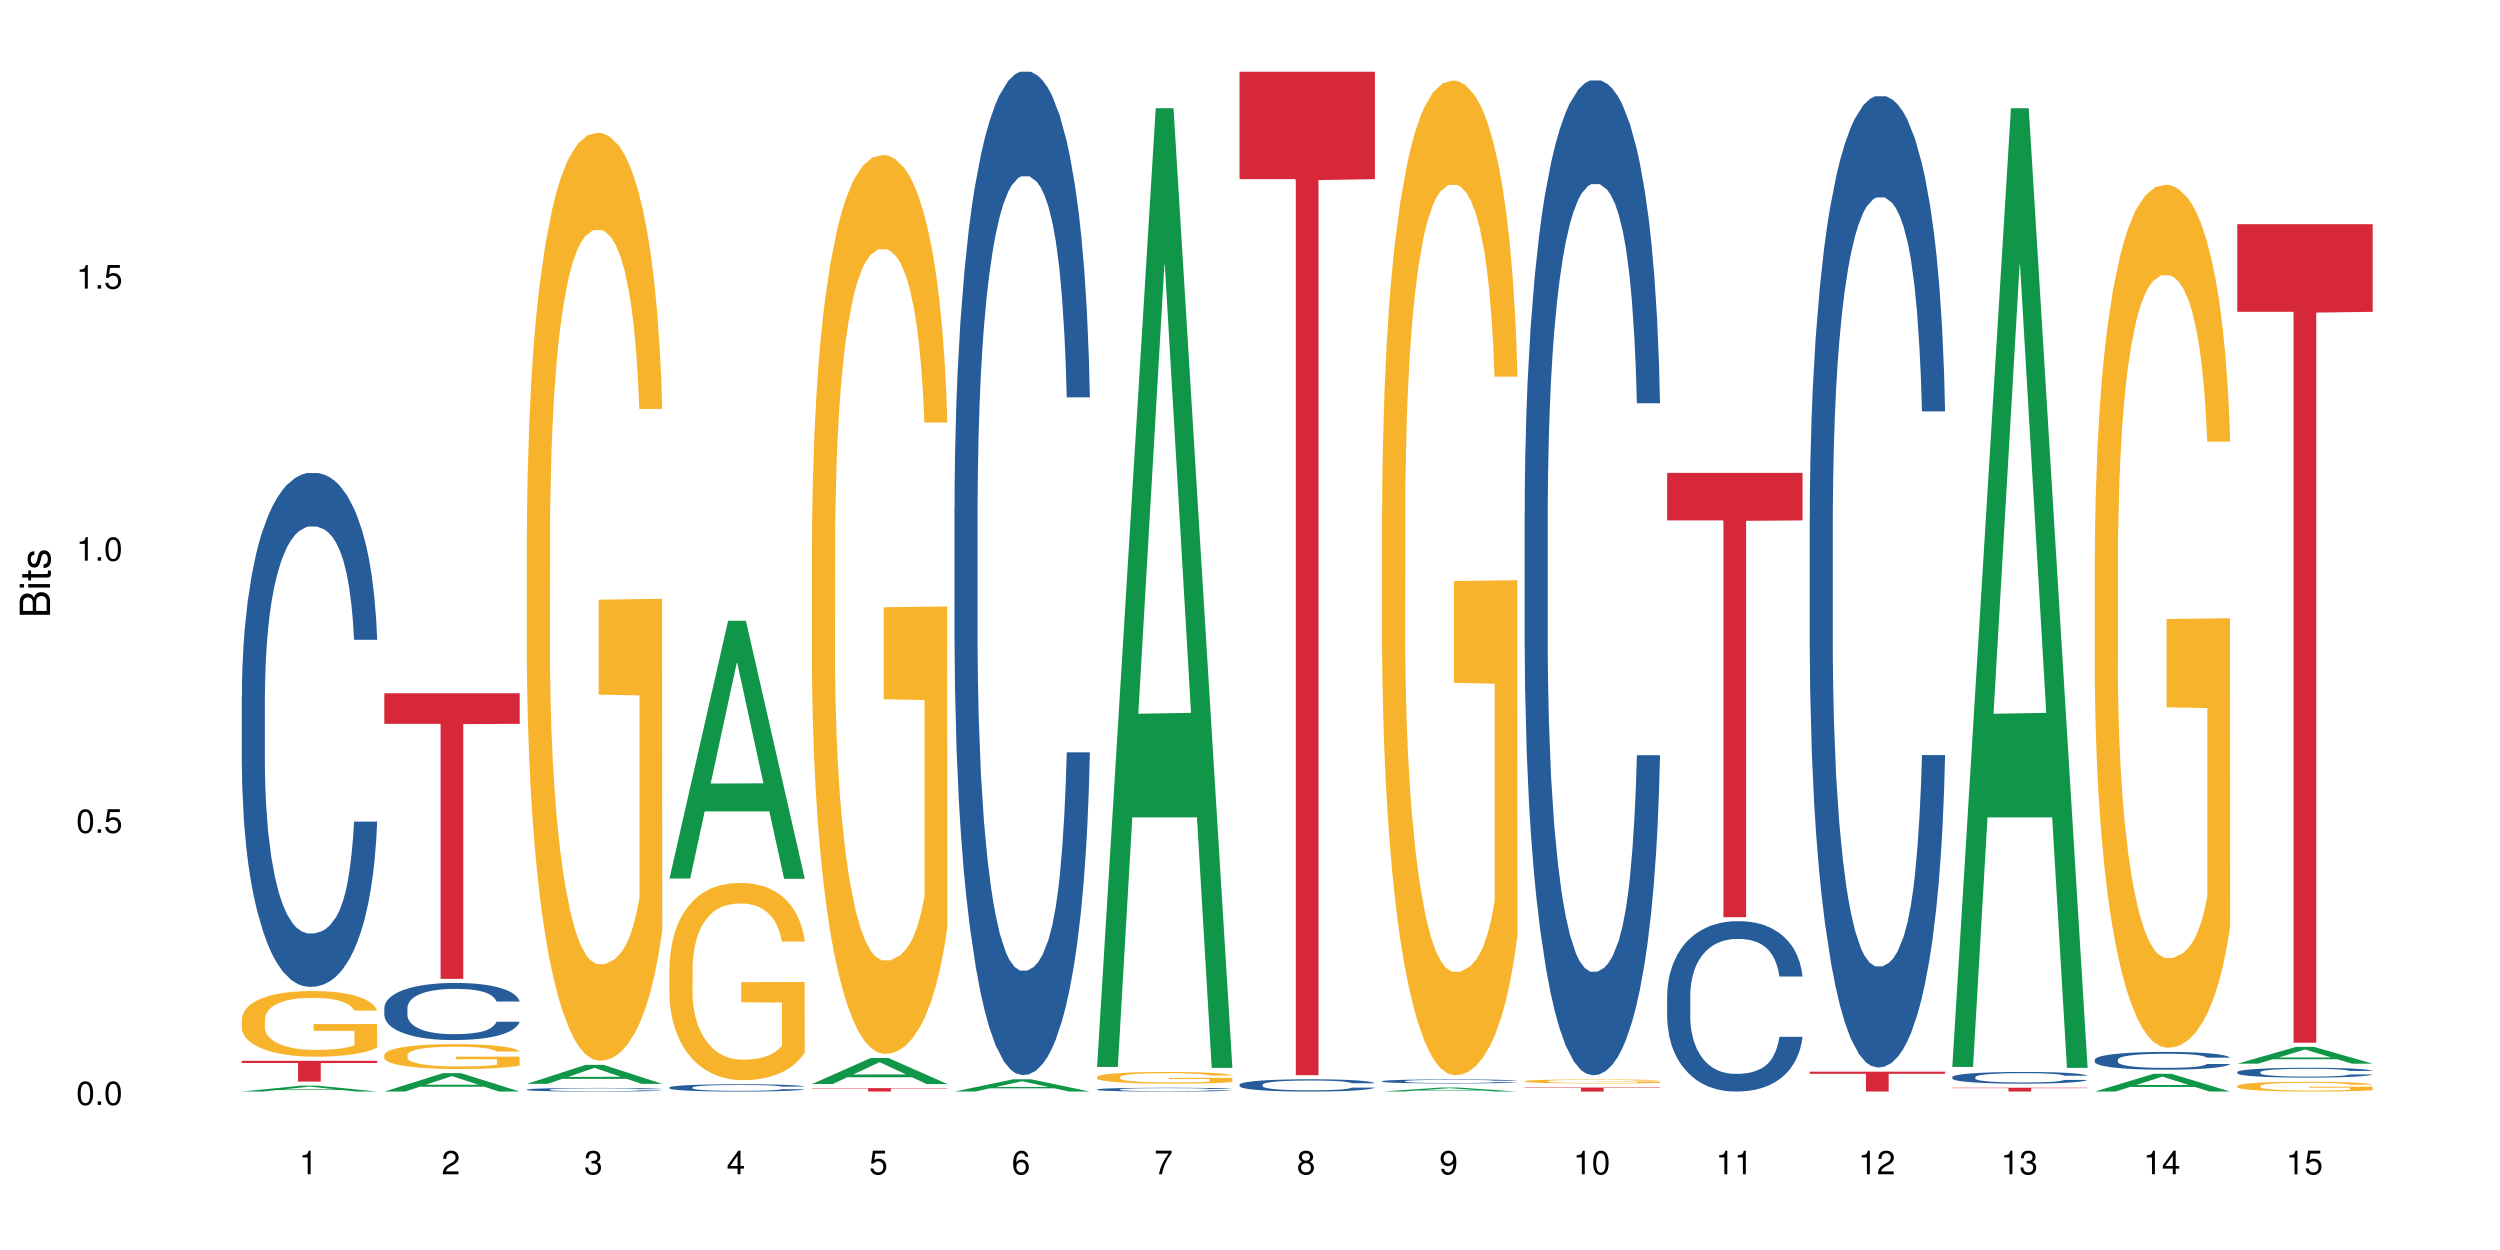 <?xml version="1.0" encoding="UTF-8"?>
<svg xmlns="http://www.w3.org/2000/svg" xmlns:xlink="http://www.w3.org/1999/xlink" width="720pt" height="360pt" viewBox="0 0 720 360" version="1.1">
<defs>
<g>
<symbol overflow="visible" id="glyph0-0">
<path style="stroke:none;" d=""/>
</symbol>
<symbol overflow="visible" id="glyph0-1">
<path style="stroke:none;" d="M 2.641 -6.797 C 2 -6.797 1.422 -6.531 1.078 -6.047 C 0.641 -5.453 0.406 -4.547 0.406 -3.297 C 0.406 -1 1.188 0.219 2.641 0.219 C 4.078 0.219 4.859 -1 4.859 -3.234 C 4.859 -4.562 4.656 -5.438 4.203 -6.047 C 3.844 -6.531 3.281 -6.797 2.641 -6.797 Z M 2.641 -6.047 C 3.547 -6.047 4 -5.125 4 -3.312 C 4 -1.375 3.562 -0.484 2.625 -0.484 C 1.734 -0.484 1.281 -1.422 1.281 -3.281 C 1.281 -5.141 1.734 -6.047 2.641 -6.047 Z M 2.641 -6.047 "/>
</symbol>
<symbol overflow="visible" id="glyph0-2">
<path style="stroke:none;" d="M 1.828 -1 L 0.828 -1 L 0.828 0 L 1.828 0 Z M 1.828 -1 "/>
</symbol>
<symbol overflow="visible" id="glyph0-3">
<path style="stroke:none;" d="M 4.562 -6.797 L 1.062 -6.797 L 0.547 -3.094 L 1.328 -3.094 C 1.719 -3.562 2.047 -3.734 2.578 -3.734 C 3.484 -3.734 4.062 -3.109 4.062 -2.094 C 4.062 -1.125 3.484 -0.531 2.578 -0.531 C 1.828 -0.531 1.375 -0.906 1.188 -1.672 L 0.328 -1.672 C 0.453 -1.109 0.547 -0.844 0.75 -0.594 C 1.125 -0.078 1.828 0.219 2.594 0.219 C 3.969 0.219 4.922 -0.781 4.922 -2.219 C 4.922 -3.562 4.031 -4.484 2.719 -4.484 C 2.25 -4.484 1.859 -4.359 1.469 -4.062 L 1.734 -5.969 L 4.562 -5.969 Z M 4.562 -6.797 "/>
</symbol>
<symbol overflow="visible" id="glyph0-4">
<path style="stroke:none;" d="M 2.484 -4.844 L 2.484 0 L 3.328 0 L 3.328 -6.797 L 2.766 -6.797 C 2.469 -5.75 2.281 -5.609 0.984 -5.453 L 0.984 -4.844 Z M 2.484 -4.844 "/>
</symbol>
<symbol overflow="visible" id="glyph0-5">
<path style="stroke:none;" d="M 4.859 -0.828 L 1.281 -0.828 C 1.359 -1.391 1.672 -1.75 2.5 -2.234 L 3.469 -2.75 C 4.406 -3.266 4.906 -3.969 4.906 -4.812 C 4.906 -5.375 4.672 -5.906 4.266 -6.266 C 3.859 -6.625 3.375 -6.797 2.719 -6.797 C 1.859 -6.797 1.219 -6.5 0.844 -5.922 C 0.609 -5.562 0.5 -5.125 0.484 -4.438 L 1.328 -4.438 C 1.359 -4.906 1.406 -5.188 1.531 -5.406 C 1.75 -5.812 2.188 -6.062 2.703 -6.062 C 3.469 -6.062 4.031 -5.516 4.031 -4.781 C 4.031 -4.25 3.719 -3.797 3.125 -3.438 L 2.234 -2.938 C 0.812 -2.141 0.406 -1.5 0.328 0 L 4.859 0 Z M 4.859 -0.828 "/>
</symbol>
<symbol overflow="visible" id="glyph0-6">
<path style="stroke:none;" d="M 2.125 -3.125 L 2.578 -3.125 C 3.516 -3.125 3.984 -2.703 3.984 -1.891 C 3.984 -1.031 3.469 -0.531 2.578 -0.531 C 1.656 -0.531 1.203 -0.984 1.156 -1.969 L 0.312 -1.969 C 0.344 -1.422 0.438 -1.078 0.609 -0.766 C 0.953 -0.109 1.625 0.219 2.547 0.219 C 3.953 0.219 4.859 -0.609 4.859 -1.906 C 4.859 -2.766 4.516 -3.25 3.703 -3.516 C 4.344 -3.766 4.656 -4.25 4.656 -4.938 C 4.656 -6.109 3.875 -6.797 2.578 -6.797 C 1.203 -6.797 0.484 -6.047 0.453 -4.609 L 1.297 -4.609 C 1.312 -5.016 1.344 -5.25 1.453 -5.453 C 1.641 -5.828 2.062 -6.062 2.594 -6.062 C 3.344 -6.062 3.797 -5.625 3.797 -4.906 C 3.797 -4.422 3.609 -4.141 3.25 -3.984 C 3.016 -3.891 2.719 -3.844 2.125 -3.844 Z M 2.125 -3.125 "/>
</symbol>
<symbol overflow="visible" id="glyph0-7">
<path style="stroke:none;" d="M 3.141 -1.625 L 3.141 0 L 3.984 0 L 3.984 -1.625 L 4.984 -1.625 L 4.984 -2.391 L 3.984 -2.391 L 3.984 -6.797 L 3.359 -6.797 L 0.266 -2.516 L 0.266 -1.625 Z M 3.141 -2.391 L 1 -2.391 L 3.141 -5.359 Z M 3.141 -2.391 "/>
</symbol>
<symbol overflow="visible" id="glyph0-8">
<path style="stroke:none;" d="M 4.781 -5.031 C 4.609 -6.141 3.891 -6.797 2.844 -6.797 C 2.094 -6.797 1.422 -6.438 1.031 -5.828 C 0.609 -5.172 0.406 -4.344 0.406 -3.094 C 0.406 -1.953 0.578 -1.234 0.984 -0.625 C 1.359 -0.078 1.953 0.219 2.703 0.219 C 3.984 0.219 4.922 -0.734 4.922 -2.078 C 4.922 -3.344 4.062 -4.234 2.844 -4.234 C 2.172 -4.234 1.641 -3.969 1.281 -3.469 C 1.281 -5.125 1.828 -6.047 2.797 -6.047 C 3.391 -6.047 3.797 -5.672 3.938 -5.031 Z M 2.734 -3.484 C 3.547 -3.484 4.062 -2.922 4.062 -2 C 4.062 -1.156 3.484 -0.531 2.703 -0.531 C 1.922 -0.531 1.328 -1.188 1.328 -2.047 C 1.328 -2.891 1.906 -3.484 2.734 -3.484 Z M 2.734 -3.484 "/>
</symbol>
<symbol overflow="visible" id="glyph0-9">
<path style="stroke:none;" d="M 4.984 -6.797 L 0.438 -6.797 L 0.438 -5.969 L 4.109 -5.969 C 2.5 -3.656 1.828 -2.234 1.328 0 L 2.219 0 C 2.594 -2.172 3.453 -4.047 4.984 -6.094 Z M 4.984 -6.797 "/>
</symbol>
<symbol overflow="visible" id="glyph0-10">
<path style="stroke:none;" d="M 3.75 -3.578 C 4.453 -4 4.688 -4.344 4.688 -4.984 C 4.688 -6.047 3.844 -6.797 2.641 -6.797 C 1.438 -6.797 0.594 -6.047 0.594 -4.984 C 0.594 -4.359 0.828 -4.016 1.516 -3.578 C 0.734 -3.203 0.359 -2.641 0.359 -1.891 C 0.359 -0.641 1.297 0.219 2.641 0.219 C 3.984 0.219 4.922 -0.641 4.922 -1.875 C 4.922 -2.641 4.531 -3.203 3.75 -3.578 Z M 2.641 -6.047 C 3.359 -6.047 3.812 -5.625 3.812 -4.969 C 3.812 -4.344 3.344 -3.922 2.641 -3.922 C 1.922 -3.922 1.453 -4.344 1.453 -4.984 C 1.453 -5.625 1.922 -6.047 2.641 -6.047 Z M 2.641 -3.203 C 3.484 -3.203 4.062 -2.672 4.062 -1.875 C 4.062 -1.062 3.484 -0.531 2.625 -0.531 C 1.797 -0.531 1.219 -1.078 1.219 -1.875 C 1.219 -2.672 1.797 -3.203 2.641 -3.203 Z M 2.641 -3.203 "/>
</symbol>
<symbol overflow="visible" id="glyph0-11">
<path style="stroke:none;" d="M 0.516 -1.547 C 0.672 -0.438 1.406 0.219 2.438 0.219 C 3.188 0.219 3.859 -0.141 4.266 -0.75 C 4.688 -1.406 4.891 -2.25 4.891 -3.484 C 4.891 -4.625 4.703 -5.359 4.312 -5.953 C 3.938 -6.5 3.344 -6.797 2.594 -6.797 C 1.297 -6.797 0.359 -5.844 0.359 -4.516 C 0.359 -3.25 1.234 -2.344 2.453 -2.344 C 3.094 -2.344 3.562 -2.578 4.016 -3.109 C 4 -1.453 3.469 -0.531 2.5 -0.531 C 1.906 -0.531 1.484 -0.906 1.359 -1.547 Z M 2.578 -6.062 C 3.375 -6.062 3.969 -5.406 3.969 -4.531 C 3.969 -3.688 3.375 -3.094 2.547 -3.094 C 1.734 -3.094 1.234 -3.672 1.234 -4.578 C 1.234 -5.438 1.797 -6.062 2.578 -6.062 Z M 2.578 -6.062 "/>
</symbol>
<symbol overflow="visible" id="glyph1-0">
<path style="stroke:none;" d=""/>
</symbol>
<symbol overflow="visible" id="glyph1-1">
<path style="stroke:none;" d="M 0 -0.953 L 0 -4.891 C 0 -5.719 -0.234 -6.344 -0.734 -6.797 C -1.188 -7.234 -1.812 -7.469 -2.5 -7.469 C -3.547 -7.469 -4.188 -7 -4.625 -5.875 C -4.984 -6.672 -5.641 -7.094 -6.531 -7.094 C -7.156 -7.094 -7.734 -6.859 -8.141 -6.391 C -8.562 -5.938 -8.75 -5.344 -8.75 -4.5 L -8.75 -0.953 Z M -4.984 -2.062 L -7.766 -2.062 L -7.766 -4.219 C -7.766 -4.844 -7.688 -5.203 -7.453 -5.5 C -7.219 -5.812 -6.859 -5.969 -6.375 -5.969 C -5.906 -5.969 -5.531 -5.812 -5.297 -5.5 C -5.062 -5.203 -4.984 -4.844 -4.984 -4.219 Z M -0.984 -2.062 L -4 -2.062 L -4 -4.781 C -4 -5.328 -3.859 -5.688 -3.578 -5.953 C -3.297 -6.219 -2.922 -6.359 -2.484 -6.359 C -2.062 -6.359 -1.688 -6.219 -1.406 -5.953 C -1.109 -5.688 -0.984 -5.328 -0.984 -4.781 Z M -0.984 -2.062 "/>
</symbol>
<symbol overflow="visible" id="glyph1-2">
<path style="stroke:none;" d="M -6.281 -1.797 L -6.281 -0.797 L 0 -0.797 L 0 -1.797 Z M -8.75 -1.797 L -8.75 -0.797 L -7.484 -0.797 L -7.484 -1.797 Z M -8.75 -1.797 "/>
</symbol>
<symbol overflow="visible" id="glyph1-3">
<path style="stroke:none;" d="M -6.281 -3.047 L -6.281 -2.016 L -8.016 -2.016 L -8.016 -1.016 L -6.281 -1.016 L -6.281 -0.172 L -5.469 -0.172 L -5.469 -1.016 L -0.719 -1.016 C -0.078 -1.016 0.281 -1.453 0.281 -2.234 C 0.281 -2.469 0.25 -2.719 0.188 -3.047 L -0.641 -3.047 C -0.609 -2.922 -0.594 -2.766 -0.594 -2.562 C -0.594 -2.141 -0.719 -2.016 -1.156 -2.016 L -5.469 -2.016 L -5.469 -3.047 Z M -6.281 -3.047 "/>
</symbol>
<symbol overflow="visible" id="glyph1-4">
<path style="stroke:none;" d="M -4.531 -5.25 C -5.766 -5.25 -6.469 -4.422 -6.469 -2.969 C -6.469 -1.516 -5.719 -0.562 -4.547 -0.562 C -3.562 -0.562 -3.094 -1.062 -2.734 -2.562 L -2.516 -3.484 C -2.344 -4.188 -2.094 -4.469 -1.625 -4.469 C -1.047 -4.469 -0.641 -3.875 -0.641 -3 C -0.641 -2.453 -0.797 -2 -1.062 -1.75 C -1.25 -1.594 -1.422 -1.531 -1.875 -1.469 L -1.875 -0.406 C -0.422 -0.453 0.281 -1.266 0.281 -2.922 C 0.281 -4.5 -0.5 -5.516 -1.719 -5.516 C -2.656 -5.516 -3.172 -4.984 -3.469 -3.734 L -3.703 -2.766 C -3.891 -1.953 -4.156 -1.609 -4.594 -1.609 C -5.172 -1.609 -5.547 -2.125 -5.547 -2.938 C -5.547 -3.75 -5.203 -4.172 -4.531 -4.203 Z M -4.531 -5.25 "/>
</symbol>
</g>
</defs>
<g id="surface28147">
<rect x="0" y="0" width="720" height="360" style="fill:rgb(100%,100%,100%);fill-opacity:1;stroke:none;"/>
<path style=" stroke:none;fill-rule:nonzero;fill:rgb(6.275%,58.824%,28.235%);fill-opacity:1;" d="M 69.629 314.367 L 69.672 314.367 L 86.547 312.68 L 91.672 312.68 L 108.629 314.371 L 102.668 314.371 L 98.418 313.93 L 79.797 313.93 L 75.629 314.367 L 69.629 314.367 L 81.586 313.746 L 96.711 313.746 L 89.172 312.957 L 89.086 312.957 L 89.004 312.961 L 81.547 313.746 L 81.586 313.746 Z M 69.629 314.367 "/>
<path style=" stroke:none;fill-rule:nonzero;fill:rgb(14.51%,36.078%,60%);fill-opacity:1;" d="M 69.629 200.625 L 69.676 200.492 L 69.676 197.242 L 69.82 192.102 L 70.152 185.605 L 70.484 181.141 L 71.34 173.16 L 72.531 165.445 L 73.766 159.492 L 74.672 155.977 L 75.48 153.27 L 77.332 148.262 L 78.523 145.691 L 79.809 143.391 L 81.375 141.094 L 82.52 139.738 L 85.086 137.574 L 86.988 136.629 L 88.461 136.223 L 91.648 136.223 L 93.551 136.762 L 94.93 137.438 L 96.453 138.52 L 97.738 139.738 L 99.973 142.715 L 101.969 146.504 L 102.871 148.668 L 104.301 152.863 L 105.395 156.922 L 106.156 160.441 L 107.012 165.445 L 107.77 171.535 L 108.344 178.438 L 108.629 184.254 L 101.969 184.254 L 101.637 178.844 L 101.258 174.648 L 100.543 169.102 L 99.828 165.176 L 98.832 161.254 L 97.926 158.684 L 96.691 156.109 L 95.598 154.488 L 94.453 153.27 L 93.359 152.457 L 91.27 151.645 L 88.844 151.645 L 87.938 151.918 L 86.086 153 L 85.086 153.945 L 83.66 155.84 L 82.66 157.598 L 81.473 160.305 L 80.664 162.605 L 79.664 166.125 L 78.949 169.234 L 78.141 173.699 L 77.668 177.082 L 77.238 180.871 L 76.859 185.336 L 76.574 190.07 L 76.383 195.078 L 76.289 199.949 L 76.289 220.922 L 76.383 225.793 L 76.621 231.477 L 77.238 239.727 L 78.141 246.898 L 79.188 252.582 L 80.188 256.641 L 80.758 258.535 L 81.52 260.699 L 82.707 263.406 L 84.422 266.113 L 85.418 267.195 L 86.941 268.277 L 88.512 268.82 L 90.602 268.82 L 92.457 268.277 L 93.695 267.602 L 94.977 266.52 L 96.738 264.219 L 97.832 262.055 L 98.781 259.484 L 99.496 256.91 L 99.973 254.746 L 100.684 250.555 L 101.258 245.953 L 101.684 241.219 L 101.969 236.617 L 108.629 236.617 L 108.344 242.027 L 107.914 247.305 L 107.484 251.23 L 106.82 255.965 L 106.059 260.16 L 104.965 264.895 L 104.062 268.008 L 102.871 271.391 L 101.777 273.961 L 100.59 276.262 L 98.832 278.965 L 97.688 280.32 L 96.453 281.539 L 94.977 282.621 L 93.125 283.566 L 91.125 284.109 L 89.27 284.242 L 87.273 283.973 L 85.801 283.43 L 83.848 282.215 L 81.426 279.777 L 79.664 277.207 L 78.285 274.637 L 77.098 271.93 L 75.766 268.277 L 74.051 262.324 L 73.008 257.723 L 72.293 253.934 L 71.484 248.66 L 70.914 243.922 L 70.246 236.348 L 69.773 226.738 L 69.629 219.297 Z M 69.629 200.625 "/>
<path style=" stroke:none;fill-rule:nonzero;fill:rgb(96.863%,70.196%,16.863%);fill-opacity:1;" d="M 69.629 293.52 L 69.676 293.504 L 69.676 293.156 L 69.867 292.379 L 70.344 291.309 L 70.961 290.43 L 71.625 289.738 L 72.055 289.375 L 72.77 288.859 L 73.387 288.48 L 74.957 287.703 L 76.953 286.977 L 78.047 286.668 L 79.285 286.371 L 81.043 286.043 L 81.852 285.922 L 84.324 285.648 L 87.133 285.477 L 90.223 285.422 L 91.648 285.441 L 93.598 285.508 L 96.262 285.699 L 97.785 285.871 L 98.973 286.043 L 100.211 286.27 L 101.73 286.613 L 103.16 287.027 L 104.301 287.441 L 105.441 287.961 L 106.391 288.512 L 107.199 289.117 L 107.914 289.844 L 108.344 290.445 L 108.629 291.051 L 102.016 291.051 L 101.637 290.445 L 101.207 289.98 L 100.496 289.41 L 99.781 288.996 L 99.066 288.668 L 97.738 288.219 L 96.594 287.945 L 95.168 287.703 L 93.789 287.547 L 92.219 287.441 L 91.27 287.41 L 88.746 287.41 L 86.465 287.527 L 85.133 287.668 L 84.184 287.805 L 82.852 288.066 L 82.043 288.273 L 81.566 288.41 L 80.141 288.945 L 79.188 289.43 L 78.664 289.758 L 78 290.273 L 77.523 290.742 L 77 291.43 L 76.715 291.949 L 76.336 293.125 L 76.289 296.23 L 76.43 296.887 L 76.715 297.594 L 77.098 298.215 L 77.668 298.871 L 78.238 299.375 L 79.234 300.047 L 80.094 300.496 L 80.758 300.789 L 82.043 301.254 L 82.566 301.41 L 83.801 301.723 L 85.086 301.965 L 86.656 302.172 L 87.844 302.273 L 89.746 302.359 L 92.172 302.359 L 95.027 302.258 L 96.832 302.117 L 98.07 301.98 L 98.879 301.859 L 99.875 301.668 L 100.59 301.496 L 101.258 301.309 L 102.062 301.012 L 102.062 296.887 L 90.316 296.871 L 90.316 294.938 L 108.578 294.918 L 108.629 301.668 L 107.629 302.137 L 106.391 302.586 L 105.203 302.93 L 103.965 303.223 L 102.207 303.551 L 100.781 303.758 L 98.594 304 L 96.594 304.156 L 94.504 304.258 L 92.648 304.312 L 90.461 304.328 L 88.512 304.293 L 86.418 304.191 L 84.754 304.051 L 83.23 303.879 L 81.711 303.656 L 79.809 303.293 L 78.57 303 L 77.285 302.637 L 76.004 302.203 L 74.859 301.738 L 74.102 301.375 L 73.34 300.961 L 72.531 300.445 L 71.77 299.855 L 71.199 299.32 L 70.676 298.719 L 70.297 298.148 L 69.914 297.371 L 69.723 296.75 L 69.629 296.215 Z M 69.629 293.52 "/>
<path style=" stroke:none;fill-rule:nonzero;fill:rgb(83.922%,15.686%,22.353%);fill-opacity:1;" d="M 69.629 305.508 L 108.629 305.508 L 108.629 306.148 L 92.375 306.156 L 92.375 311.5 L 85.836 311.5 L 85.836 306.16 L 85.742 306.148 L 69.629 306.148 Z M 69.629 305.508 "/>
<path style=" stroke:none;fill-rule:nonzero;fill:rgb(6.275%,58.824%,28.235%);fill-opacity:1;" d="M 110.68 314.367 L 110.723 314.359 L 127.598 309.059 L 132.719 309.059 L 149.68 314.371 L 143.719 314.371 L 139.469 312.984 L 120.848 312.984 L 116.68 314.367 L 110.68 314.367 L 122.637 312.41 L 137.762 312.406 L 130.223 309.93 L 130.137 309.922 L 130.055 309.938 L 122.598 312.406 L 122.637 312.41 Z M 110.68 314.367 "/>
<path style=" stroke:none;fill-rule:nonzero;fill:rgb(14.51%,36.078%,60%);fill-opacity:1;" d="M 110.68 290.254 L 110.727 290.238 L 110.727 289.875 L 110.871 289.305 L 111.203 288.586 L 111.535 288.09 L 112.391 287.203 L 113.582 286.348 L 114.816 285.684 L 115.723 285.293 L 116.531 284.992 L 118.383 284.438 L 119.574 284.152 L 120.859 283.898 L 122.426 283.641 L 123.57 283.492 L 126.137 283.25 L 128.039 283.145 L 129.512 283.102 L 132.699 283.102 L 134.602 283.16 L 135.98 283.238 L 137.504 283.355 L 138.789 283.492 L 141.023 283.82 L 143.02 284.242 L 143.922 284.484 L 145.352 284.949 L 146.445 285.398 L 147.207 285.789 L 148.062 286.348 L 148.82 287.023 L 149.395 287.789 L 149.68 288.434 L 143.02 288.434 L 142.688 287.832 L 142.305 287.367 L 141.594 286.75 L 140.879 286.316 L 139.883 285.879 L 138.977 285.594 L 137.742 285.309 L 136.648 285.129 L 135.504 284.992 L 134.41 284.902 L 132.32 284.812 L 129.895 284.812 L 128.988 284.844 L 127.137 284.965 L 126.137 285.07 L 124.711 285.281 L 123.711 285.477 L 122.523 285.773 L 121.715 286.031 L 120.715 286.422 L 120 286.766 L 119.191 287.262 L 118.719 287.637 L 118.289 288.059 L 117.91 288.555 L 117.625 289.082 L 117.434 289.637 L 117.34 290.176 L 117.34 292.504 L 117.434 293.047 L 117.672 293.676 L 118.289 294.594 L 119.191 295.391 L 120.238 296.02 L 121.238 296.473 L 121.809 296.684 L 122.57 296.922 L 123.758 297.223 L 125.473 297.523 L 126.469 297.645 L 127.992 297.766 L 129.562 297.824 L 131.652 297.824 L 133.508 297.766 L 134.746 297.688 L 136.027 297.57 L 137.789 297.312 L 138.883 297.074 L 139.832 296.789 L 140.547 296.504 L 141.023 296.262 L 141.734 295.797 L 142.305 295.285 L 142.734 294.758 L 143.02 294.25 L 149.68 294.25 L 149.395 294.848 L 148.965 295.434 L 148.535 295.871 L 147.871 296.398 L 147.109 296.863 L 146.016 297.387 L 145.113 297.734 L 143.922 298.109 L 142.828 298.395 L 141.641 298.652 L 139.883 298.949 L 138.738 299.102 L 137.504 299.234 L 136.027 299.355 L 134.176 299.461 L 132.176 299.523 L 130.32 299.535 L 128.324 299.508 L 126.852 299.445 L 124.898 299.312 L 122.473 299.039 L 120.715 298.754 L 119.336 298.469 L 118.148 298.168 L 116.816 297.766 L 115.102 297.102 L 114.059 296.594 L 113.344 296.172 L 112.535 295.586 L 111.965 295.059 L 111.297 294.219 L 110.824 293.152 L 110.68 292.324 Z M 110.68 290.254 "/>
<path style=" stroke:none;fill-rule:nonzero;fill:rgb(96.863%,70.196%,16.863%);fill-opacity:1;" d="M 110.68 303.785 L 110.727 303.777 L 110.727 303.648 L 110.918 303.352 L 111.395 302.949 L 112.012 302.613 L 112.676 302.352 L 113.105 302.215 L 113.82 302.02 L 114.438 301.875 L 116.008 301.578 L 118.004 301.305 L 119.098 301.188 L 120.336 301.078 L 122.094 300.953 L 122.902 300.906 L 125.375 300.801 L 128.18 300.734 L 131.273 300.715 L 132.699 300.723 L 134.648 300.75 L 137.312 300.82 L 138.836 300.887 L 140.023 300.953 L 141.262 301.035 L 142.781 301.168 L 144.207 301.324 L 145.352 301.48 L 146.492 301.68 L 147.441 301.887 L 148.25 302.117 L 148.965 302.391 L 149.395 302.621 L 149.68 302.848 L 143.066 302.848 L 142.688 302.621 L 142.258 302.445 L 141.547 302.227 L 140.832 302.07 L 140.117 301.945 L 138.789 301.777 L 137.645 301.672 L 136.219 301.578 L 134.84 301.52 L 133.27 301.48 L 132.32 301.469 L 129.797 301.469 L 127.516 301.516 L 126.184 301.566 L 125.234 301.621 L 123.902 301.719 L 123.094 301.797 L 122.617 301.848 L 121.191 302.051 L 120.238 302.234 L 119.715 302.359 L 119.051 302.555 L 118.574 302.73 L 118.051 302.992 L 117.766 303.191 L 117.387 303.633 L 117.34 304.812 L 117.48 305.062 L 117.766 305.328 L 118.148 305.566 L 118.719 305.812 L 119.289 306.004 L 120.285 306.258 L 121.145 306.43 L 121.809 306.539 L 123.094 306.715 L 123.617 306.773 L 124.852 306.895 L 126.137 306.984 L 127.707 307.062 L 128.895 307.102 L 130.797 307.137 L 133.223 307.137 L 136.078 307.094 L 137.883 307.043 L 139.121 306.992 L 139.93 306.945 L 140.926 306.875 L 141.641 306.809 L 142.305 306.734 L 143.113 306.625 L 143.113 305.062 L 131.367 305.055 L 131.367 304.32 L 149.629 304.316 L 149.68 306.875 L 148.68 307.051 L 147.441 307.219 L 146.254 307.352 L 145.016 307.461 L 143.258 307.586 L 141.832 307.664 L 139.645 307.758 L 137.645 307.816 L 135.555 307.855 L 133.699 307.875 L 131.512 307.879 L 129.562 307.867 L 127.469 307.828 L 125.805 307.777 L 124.281 307.711 L 122.762 307.625 L 120.859 307.488 L 119.621 307.379 L 118.336 307.238 L 117.055 307.074 L 115.91 306.898 L 115.152 306.762 L 114.391 306.605 L 113.582 306.41 L 112.82 306.188 L 112.25 305.984 L 111.727 305.754 L 111.348 305.539 L 110.965 305.242 L 110.773 305.008 L 110.68 304.805 Z M 110.68 303.785 "/>
<path style=" stroke:none;fill-rule:nonzero;fill:rgb(83.922%,15.686%,22.353%);fill-opacity:1;" d="M 110.68 199.66 L 149.68 199.66 L 149.68 208.465 L 133.426 208.543 L 133.426 281.922 L 126.887 281.922 L 126.887 208.621 L 126.793 208.465 L 110.68 208.465 Z M 110.68 199.66 "/>
<path style=" stroke:none;fill-rule:nonzero;fill:rgb(6.275%,58.824%,28.235%);fill-opacity:1;" d="M 151.73 312.148 L 151.773 312.141 L 168.648 306.676 L 173.77 306.676 L 190.73 312.152 L 184.77 312.152 L 180.52 310.723 L 161.898 310.723 L 157.73 312.148 L 151.73 312.148 L 163.688 310.133 L 178.812 310.125 L 171.27 307.57 L 171.188 307.566 L 171.105 307.582 L 163.648 310.125 L 163.688 310.133 Z M 151.73 312.148 "/>
<path style=" stroke:none;fill-rule:nonzero;fill:rgb(14.51%,36.078%,60%);fill-opacity:1;" d="M 151.73 313.785 L 151.777 313.781 L 151.777 313.762 L 151.922 313.723 L 152.254 313.68 L 152.586 313.648 L 153.441 313.59 L 154.633 313.535 L 155.867 313.496 L 156.773 313.469 L 157.582 313.449 L 159.434 313.414 L 160.625 313.398 L 161.91 313.383 L 163.477 313.367 L 164.617 313.355 L 167.188 313.34 L 169.09 313.336 L 170.562 313.332 L 173.75 313.332 L 175.652 313.336 L 177.031 313.34 L 178.555 313.348 L 179.84 313.355 L 182.074 313.379 L 184.07 313.402 L 184.973 313.418 L 186.402 313.449 L 187.496 313.477 L 188.254 313.5 L 189.113 313.535 L 189.871 313.578 L 190.445 313.629 L 190.73 313.668 L 184.07 313.668 L 183.738 313.629 L 183.355 313.602 L 182.645 313.562 L 181.93 313.535 L 180.934 313.508 L 180.027 313.488 L 178.793 313.473 L 177.699 313.461 L 176.555 313.449 L 175.461 313.445 L 173.371 313.441 L 170.039 313.441 L 168.188 313.449 L 167.188 313.457 L 165.762 313.469 L 164.762 313.48 L 163.574 313.5 L 162.766 313.516 L 161.766 313.543 L 161.051 313.562 L 160.242 313.594 L 159.77 313.617 L 159.34 313.645 L 158.961 313.676 L 158.676 313.711 L 158.484 313.746 L 158.391 313.777 L 158.391 313.926 L 158.484 313.961 L 158.723 314 L 159.34 314.059 L 160.242 314.109 L 161.289 314.148 L 162.289 314.176 L 162.859 314.191 L 163.621 314.207 L 164.809 314.223 L 166.52 314.242 L 167.52 314.25 L 169.043 314.258 L 170.613 314.262 L 172.703 314.262 L 174.559 314.258 L 175.797 314.254 L 177.078 314.246 L 178.84 314.23 L 179.934 314.215 L 180.883 314.195 L 181.598 314.18 L 182.074 314.164 L 182.785 314.133 L 183.355 314.102 L 183.785 314.07 L 184.07 314.035 L 190.73 314.035 L 190.445 314.074 L 190.016 314.109 L 189.586 314.141 L 188.922 314.172 L 188.16 314.203 L 187.066 314.234 L 186.164 314.258 L 184.973 314.281 L 183.879 314.297 L 182.691 314.316 L 180.934 314.332 L 179.789 314.344 L 178.555 314.352 L 177.078 314.359 L 175.227 314.367 L 173.227 314.371 L 171.371 314.371 L 169.375 314.367 L 167.902 314.363 L 165.949 314.355 L 163.523 314.34 L 161.766 314.32 L 160.387 314.305 L 159.199 314.285 L 157.867 314.258 L 156.152 314.215 L 155.105 314.184 L 154.395 314.156 L 153.586 314.121 L 153.016 314.086 L 152.348 314.035 L 151.875 313.969 L 151.73 313.914 Z M 151.73 313.785 "/>
<path style=" stroke:none;fill-rule:nonzero;fill:rgb(96.863%,70.196%,16.863%);fill-opacity:1;" d="M 151.73 152.688 L 151.777 152.445 L 151.777 147.562 L 151.969 136.578 L 152.445 121.445 L 153.062 108.996 L 153.727 99.23 L 154.156 94.105 L 154.871 86.781 L 155.488 81.41 L 157.059 70.426 L 159.055 60.176 L 160.148 55.781 L 161.387 51.629 L 163.145 46.992 L 163.953 45.285 L 166.426 41.379 L 169.23 38.938 L 172.324 38.207 L 173.75 38.449 L 175.699 39.426 L 178.363 42.109 L 179.887 44.551 L 181.074 46.992 L 182.312 50.168 L 183.832 55.047 L 185.258 60.906 L 186.402 66.766 L 187.543 74.09 L 188.492 81.898 L 189.301 90.441 L 190.016 100.695 L 190.445 109.238 L 190.73 117.781 L 184.117 117.781 L 183.738 109.238 L 183.309 102.648 L 182.598 94.594 L 181.883 88.734 L 181.168 84.098 L 179.84 77.75 L 178.695 73.844 L 177.27 70.426 L 175.891 68.23 L 174.32 66.766 L 173.371 66.277 L 170.848 66.277 L 168.566 67.984 L 167.234 69.938 L 166.285 71.891 L 164.953 75.551 L 164.145 78.48 L 163.668 80.434 L 162.242 88 L 161.289 94.836 L 160.766 99.473 L 160.102 106.797 L 159.625 113.387 L 159.102 123.152 L 158.816 130.477 L 158.438 147.074 L 158.391 191.012 L 158.531 200.289 L 158.816 210.297 L 159.199 219.082 L 159.77 228.359 L 160.34 235.438 L 161.336 244.957 L 162.195 251.305 L 162.859 255.453 L 164.145 262.047 L 164.668 264.242 L 165.902 268.637 L 167.188 272.055 L 168.758 274.984 L 169.945 276.449 L 171.848 277.668 L 174.273 277.668 L 177.129 276.203 L 178.934 274.25 L 180.172 272.297 L 180.98 270.59 L 181.977 267.902 L 182.691 265.465 L 183.355 262.777 L 184.164 258.629 L 184.164 200.289 L 172.418 200.043 L 172.418 172.703 L 190.68 172.461 L 190.73 267.902 L 189.73 274.496 L 188.492 280.84 L 187.305 285.723 L 186.066 289.875 L 184.309 294.512 L 182.883 297.441 L 180.695 300.859 L 178.695 303.055 L 176.605 304.52 L 174.75 305.25 L 172.562 305.496 L 170.613 305.008 L 168.52 303.543 L 166.855 301.59 L 165.332 299.148 L 163.812 295.977 L 161.91 290.848 L 160.672 286.699 L 159.387 281.574 L 158.105 275.473 L 156.961 268.879 L 156.203 263.754 L 155.441 257.895 L 154.633 250.574 L 153.871 242.273 L 153.301 234.707 L 152.777 226.164 L 152.398 218.109 L 152.016 207.121 L 151.824 198.336 L 151.73 190.77 Z M 151.73 152.688 "/>
<path style=" stroke:none;fill-rule:nonzero;fill:rgb(6.275%,58.824%,28.235%);fill-opacity:1;" d="M 192.781 253.023 L 192.824 252.953 L 209.695 178.766 L 214.82 178.766 L 231.781 253.094 L 225.82 253.094 L 221.57 233.691 L 202.949 233.691 L 198.781 253.023 L 192.781 253.023 L 204.738 225.664 L 219.863 225.594 L 212.32 190.91 L 212.238 190.84 L 212.156 191.051 L 204.699 225.594 L 204.738 225.664 Z M 192.781 253.023 "/>
<path style=" stroke:none;fill-rule:nonzero;fill:rgb(14.51%,36.078%,60%);fill-opacity:1;" d="M 192.781 313.184 L 192.828 313.18 L 192.828 313.133 L 192.973 313.062 L 193.305 312.969 L 193.637 312.906 L 194.492 312.793 L 195.684 312.684 L 196.918 312.598 L 197.824 312.547 L 198.633 312.508 L 200.484 312.438 L 201.676 312.402 L 202.957 312.371 L 204.527 312.336 L 205.668 312.316 L 208.238 312.285 L 210.141 312.273 L 211.613 312.266 L 214.801 312.266 L 216.703 312.273 L 218.082 312.285 L 219.605 312.301 L 220.887 312.316 L 223.125 312.359 L 225.121 312.414 L 226.023 312.445 L 227.453 312.504 L 228.547 312.562 L 229.305 312.613 L 230.164 312.684 L 230.922 312.77 L 231.496 312.867 L 231.781 312.949 L 225.121 312.949 L 224.789 312.871 L 224.406 312.812 L 223.695 312.734 L 222.98 312.68 L 221.984 312.625 L 221.078 312.586 L 219.844 312.551 L 218.75 312.527 L 217.605 312.508 L 216.512 312.5 L 214.422 312.488 L 211.996 312.488 L 211.09 312.492 L 209.238 312.504 L 208.238 312.52 L 206.812 312.547 L 205.812 312.57 L 204.625 312.609 L 203.816 312.641 L 202.816 312.691 L 202.102 312.738 L 201.293 312.801 L 200.82 312.848 L 200.391 312.902 L 200.012 312.965 L 199.727 313.031 L 199.535 313.105 L 199.441 313.172 L 199.441 313.473 L 199.535 313.539 L 199.773 313.621 L 200.391 313.738 L 201.293 313.84 L 202.34 313.922 L 203.34 313.977 L 203.91 314.004 L 204.672 314.035 L 205.859 314.074 L 207.57 314.113 L 208.57 314.129 L 210.094 314.145 L 211.664 314.152 L 213.754 314.152 L 215.609 314.145 L 216.848 314.133 L 218.129 314.117 L 219.891 314.086 L 220.984 314.055 L 221.934 314.02 L 222.648 313.98 L 223.125 313.953 L 223.836 313.891 L 224.406 313.828 L 224.836 313.758 L 225.121 313.695 L 231.781 313.695 L 231.496 313.77 L 231.066 313.848 L 230.637 313.902 L 229.973 313.969 L 229.211 314.027 L 228.117 314.098 L 227.215 314.141 L 226.023 314.188 L 224.93 314.223 L 223.742 314.258 L 221.984 314.297 L 220.84 314.316 L 219.605 314.332 L 218.129 314.348 L 216.277 314.359 L 214.277 314.367 L 212.422 314.371 L 210.426 314.367 L 208.953 314.359 L 207 314.344 L 204.574 314.309 L 202.816 314.27 L 201.438 314.234 L 200.25 314.195 L 198.918 314.145 L 197.203 314.059 L 196.156 313.992 L 195.445 313.941 L 194.637 313.863 L 194.066 313.797 L 193.398 313.691 L 192.926 313.555 L 192.781 313.449 Z M 192.781 313.184 "/>
<path style=" stroke:none;fill-rule:nonzero;fill:rgb(96.863%,70.196%,16.863%);fill-opacity:1;" d="M 192.781 278.605 L 192.828 278.555 L 192.828 277.516 L 193.02 275.184 L 193.496 271.965 L 194.113 269.32 L 194.777 267.242 L 195.207 266.152 L 195.922 264.598 L 196.539 263.457 L 198.109 261.121 L 200.105 258.941 L 201.199 258.008 L 202.438 257.125 L 204.195 256.141 L 205.004 255.777 L 207.477 254.945 L 210.281 254.426 L 213.375 254.273 L 214.801 254.324 L 216.75 254.531 L 219.414 255.102 L 220.938 255.621 L 222.125 256.141 L 223.363 256.812 L 224.883 257.852 L 226.309 259.098 L 227.453 260.344 L 228.594 261.898 L 229.543 263.559 L 230.352 265.375 L 231.066 267.555 L 231.496 269.371 L 231.781 271.188 L 225.168 271.188 L 224.789 269.371 L 224.359 267.969 L 223.648 266.258 L 222.934 265.012 L 222.219 264.027 L 220.887 262.676 L 219.746 261.848 L 218.32 261.121 L 216.941 260.652 L 215.371 260.344 L 214.422 260.238 L 211.898 260.238 L 209.617 260.602 L 208.285 261.016 L 207.336 261.434 L 206.004 262.211 L 205.195 262.832 L 204.719 263.246 L 203.293 264.855 L 202.34 266.309 L 201.816 267.297 L 201.152 268.852 L 200.676 270.254 L 200.152 272.328 L 199.867 273.887 L 199.488 277.414 L 199.441 286.754 L 199.582 288.723 L 199.867 290.852 L 200.25 292.719 L 200.82 294.691 L 201.391 296.195 L 202.387 298.219 L 203.246 299.57 L 203.91 300.449 L 205.195 301.852 L 205.719 302.32 L 206.953 303.254 L 208.238 303.98 L 209.809 304.602 L 210.996 304.914 L 212.898 305.172 L 215.324 305.172 L 218.18 304.863 L 219.984 304.445 L 221.223 304.031 L 222.031 303.668 L 223.027 303.098 L 223.742 302.578 L 224.406 302.008 L 225.215 301.125 L 225.215 288.723 L 213.469 288.672 L 213.469 282.859 L 231.73 282.809 L 231.781 303.098 L 230.781 304.5 L 229.543 305.848 L 228.355 306.887 L 227.117 307.766 L 225.359 308.754 L 223.934 309.375 L 221.746 310.102 L 219.746 310.57 L 217.656 310.879 L 215.801 311.035 L 213.613 311.086 L 211.664 310.984 L 209.57 310.672 L 207.906 310.258 L 206.383 309.738 L 204.859 309.062 L 202.957 307.977 L 201.723 307.094 L 200.438 306.004 L 199.152 304.707 L 198.012 303.305 L 197.25 302.215 L 196.492 300.969 L 195.684 299.414 L 194.922 297.648 L 194.352 296.039 L 193.828 294.223 L 193.445 292.512 L 193.066 290.176 L 192.875 288.309 L 192.781 286.699 Z M 192.781 278.605 "/>
<path style=" stroke:none;fill-rule:nonzero;fill:rgb(6.275%,58.824%,28.235%);fill-opacity:1;" d="M 233.832 312.195 L 233.875 312.188 L 250.746 304.711 L 255.871 304.711 L 272.832 312.203 L 266.871 312.203 L 262.621 310.246 L 244 310.246 L 239.832 312.195 L 233.832 312.195 L 245.789 309.438 L 260.914 309.434 L 253.371 305.938 L 253.289 305.93 L 253.207 305.949 L 245.75 309.434 L 245.789 309.438 Z M 233.832 312.195 "/>
<path style=" stroke:none;fill-rule:nonzero;fill:rgb(96.863%,70.196%,16.863%);fill-opacity:1;" d="M 233.832 155.512 L 233.879 155.273 L 233.879 150.547 L 234.07 139.906 L 234.547 125.246 L 235.164 113.184 L 235.828 103.727 L 236.258 98.762 L 236.973 91.668 L 237.59 86.465 L 239.16 75.824 L 241.156 65.895 L 242.25 61.637 L 243.488 57.617 L 245.246 53.125 L 246.055 51.469 L 248.527 47.688 L 251.332 45.32 L 254.426 44.613 L 255.852 44.848 L 257.801 45.793 L 260.465 48.395 L 261.988 50.762 L 263.176 53.125 L 264.414 56.199 L 265.934 60.93 L 267.359 66.602 L 268.504 72.277 L 269.645 79.371 L 270.594 86.938 L 271.402 95.215 L 272.117 105.145 L 272.543 113.422 L 272.832 121.699 L 266.219 121.699 L 265.84 113.422 L 265.41 107.039 L 264.699 99.234 L 263.984 93.559 L 263.27 89.066 L 261.938 82.918 L 260.797 79.137 L 259.371 75.824 L 257.992 73.695 L 256.422 72.277 L 255.473 71.805 L 252.949 71.805 L 250.668 73.461 L 249.336 75.352 L 248.387 77.242 L 247.055 80.789 L 246.246 83.629 L 245.77 85.52 L 244.344 92.852 L 243.391 99.469 L 242.867 103.965 L 242.203 111.059 L 241.727 117.441 L 241.203 126.898 L 240.918 133.992 L 240.539 150.074 L 240.492 192.633 L 240.633 201.621 L 240.918 211.316 L 241.297 219.828 L 241.871 228.812 L 242.441 235.668 L 243.438 244.891 L 244.297 251.039 L 244.961 255.059 L 246.246 261.445 L 246.77 263.57 L 248.004 267.828 L 249.289 271.137 L 250.859 273.977 L 252.047 275.395 L 253.949 276.578 L 256.375 276.578 L 259.227 275.16 L 261.035 273.266 L 262.273 271.375 L 263.082 269.719 L 264.078 267.117 L 264.793 264.754 L 265.457 262.152 L 266.266 258.133 L 266.266 201.621 L 254.52 201.383 L 254.52 174.898 L 272.781 174.664 L 272.832 267.117 L 271.832 273.504 L 270.594 279.652 L 269.406 284.379 L 268.168 288.398 L 266.41 292.891 L 264.984 295.73 L 262.797 299.039 L 260.797 301.168 L 258.707 302.586 L 256.852 303.297 L 254.664 303.531 L 252.711 303.059 L 250.621 301.641 L 248.957 299.75 L 247.434 297.387 L 245.91 294.312 L 244.008 289.348 L 242.773 285.324 L 241.488 280.359 L 240.203 274.449 L 239.062 268.066 L 238.301 263.098 L 237.543 257.426 L 236.734 250.332 L 235.973 242.289 L 235.402 234.961 L 234.879 226.684 L 234.496 218.883 L 234.117 208.242 L 233.926 199.727 L 233.832 192.398 Z M 233.832 155.512 "/>
<path style=" stroke:none;fill-rule:nonzero;fill:rgb(83.922%,15.686%,22.353%);fill-opacity:1;" d="M 233.832 313.383 L 272.832 313.383 L 272.832 313.488 L 256.578 313.488 L 256.578 314.371 L 250.039 314.371 L 250.039 313.492 L 249.941 313.488 L 233.832 313.488 Z M 233.832 313.383 "/>
<path style=" stroke:none;fill-rule:nonzero;fill:rgb(6.275%,58.824%,28.235%);fill-opacity:1;" d="M 274.883 314.367 L 274.926 314.363 L 291.797 310.832 L 296.922 310.832 L 313.883 314.371 L 307.922 314.371 L 303.672 313.445 L 285.051 313.445 L 280.883 314.367 L 274.883 314.367 L 286.84 313.066 L 301.965 313.062 L 294.422 311.41 L 294.34 311.406 L 294.258 311.418 L 286.801 313.062 L 286.84 313.066 Z M 274.883 314.367 "/>
<path style=" stroke:none;fill-rule:nonzero;fill:rgb(14.51%,36.078%,60%);fill-opacity:1;" d="M 274.883 146.402 L 274.93 146.137 L 274.93 139.797 L 275.074 129.762 L 275.406 117.082 L 275.738 108.363 L 276.594 92.777 L 277.785 77.723 L 279.02 66.098 L 279.926 59.23 L 280.734 53.945 L 282.586 44.172 L 283.777 39.152 L 285.059 34.664 L 286.629 30.172 L 287.77 27.531 L 290.34 23.305 L 292.242 21.457 L 293.715 20.664 L 296.902 20.664 L 298.805 21.719 L 300.184 23.039 L 301.707 25.152 L 302.988 27.531 L 305.227 33.344 L 307.223 40.738 L 308.125 44.965 L 309.555 53.156 L 310.648 61.078 L 311.406 67.949 L 312.266 77.723 L 313.023 89.609 L 313.594 103.082 L 313.883 114.438 L 307.223 114.438 L 306.891 103.871 L 306.508 95.684 L 305.797 84.852 L 305.082 77.191 L 304.082 69.531 L 303.18 64.512 L 301.945 59.496 L 300.852 56.324 L 299.707 53.945 L 298.613 52.363 L 296.523 50.777 L 294.098 50.777 L 293.191 51.305 L 291.34 53.418 L 290.34 55.27 L 288.914 58.965 L 287.914 62.398 L 286.727 67.684 L 285.918 72.176 L 284.918 79.043 L 284.203 85.117 L 283.395 93.836 L 282.922 100.438 L 282.492 107.836 L 282.113 116.551 L 281.828 125.797 L 281.637 135.57 L 281.539 145.082 L 281.539 186.027 L 281.637 195.535 L 281.875 206.629 L 282.492 222.746 L 283.395 236.746 L 284.441 247.84 L 285.441 255.766 L 286.012 259.461 L 286.773 263.688 L 287.961 268.973 L 289.672 274.254 L 290.672 276.367 L 292.195 278.48 L 293.762 279.539 L 295.855 279.539 L 297.711 278.48 L 298.949 277.16 L 300.23 275.047 L 301.992 270.559 L 303.086 266.332 L 304.035 261.312 L 304.75 256.293 L 305.227 252.066 L 305.938 243.879 L 306.508 234.895 L 306.938 225.648 L 307.223 216.668 L 313.883 216.668 L 313.594 227.234 L 313.168 237.539 L 312.738 245.199 L 312.074 254.441 L 311.312 262.633 L 310.219 271.879 L 309.316 277.953 L 308.125 284.559 L 307.031 289.578 L 305.844 294.066 L 304.082 299.352 L 302.941 301.992 L 301.707 304.371 L 300.23 306.484 L 298.375 308.332 L 296.379 309.387 L 294.523 309.652 L 292.527 309.125 L 291.051 308.066 L 289.102 305.691 L 286.676 300.934 L 284.918 295.918 L 283.539 290.898 L 282.348 285.613 L 281.02 278.48 L 279.305 266.859 L 278.258 257.879 L 277.547 250.48 L 276.738 240.18 L 276.168 230.934 L 275.5 216.141 L 275.027 197.387 L 274.883 182.855 Z M 274.883 146.402 "/>
<path style=" stroke:none;fill-rule:nonzero;fill:rgb(6.275%,58.824%,28.235%);fill-opacity:1;" d="M 315.934 307.285 L 315.977 307.027 L 332.848 31.168 L 337.973 31.168 L 354.93 307.547 L 348.973 307.547 L 344.723 235.402 L 326.102 235.402 L 321.934 307.285 L 315.934 307.285 L 327.891 205.559 L 343.016 205.301 L 335.473 76.324 L 335.391 76.062 L 335.309 76.844 L 327.848 205.301 L 327.891 205.559 Z M 315.934 307.285 "/>
<path style=" stroke:none;fill-rule:nonzero;fill:rgb(14.51%,36.078%,60%);fill-opacity:1;" d="M 315.934 313.75 L 315.98 313.75 L 315.98 313.727 L 316.125 313.688 L 316.457 313.641 L 316.789 313.609 L 317.645 313.547 L 318.836 313.492 L 320.07 313.449 L 320.977 313.422 L 321.781 313.402 L 323.637 313.363 L 324.828 313.344 L 326.109 313.328 L 327.68 313.312 L 328.82 313.301 L 331.391 313.285 L 333.293 313.277 L 334.766 313.273 L 337.953 313.273 L 339.855 313.277 L 341.234 313.285 L 342.758 313.293 L 344.039 313.301 L 346.277 313.324 L 348.273 313.352 L 349.176 313.367 L 350.605 313.398 L 351.699 313.43 L 352.457 313.453 L 353.316 313.492 L 354.074 313.535 L 354.645 313.586 L 354.93 313.629 L 348.273 313.629 L 347.941 313.59 L 347.559 313.559 L 346.848 313.52 L 346.133 313.488 L 345.133 313.461 L 344.23 313.441 L 342.996 313.422 L 341.902 313.41 L 340.758 313.402 L 339.664 313.395 L 337.574 313.391 L 334.242 313.391 L 332.391 313.398 L 331.391 313.406 L 329.965 313.422 L 328.965 313.434 L 327.777 313.453 L 326.969 313.469 L 325.969 313.496 L 325.254 313.52 L 324.445 313.551 L 323.973 313.578 L 323.543 313.605 L 323.164 313.637 L 322.879 313.672 L 322.688 313.711 L 322.59 313.746 L 322.59 313.902 L 322.688 313.938 L 322.926 313.98 L 323.543 314.043 L 324.445 314.094 L 325.492 314.137 L 326.492 314.168 L 327.062 314.18 L 327.824 314.195 L 329.012 314.215 L 330.723 314.238 L 331.723 314.246 L 333.246 314.254 L 334.812 314.258 L 336.906 314.258 L 338.762 314.254 L 340 314.246 L 341.281 314.238 L 343.043 314.223 L 344.137 314.207 L 345.086 314.188 L 345.801 314.168 L 346.277 314.152 L 346.988 314.121 L 347.559 314.086 L 347.988 314.051 L 348.273 314.02 L 354.93 314.02 L 354.645 314.059 L 354.219 314.098 L 353.789 314.125 L 353.125 314.16 L 352.363 314.191 L 351.27 314.227 L 350.367 314.25 L 349.176 314.277 L 348.082 314.293 L 346.895 314.312 L 345.133 314.332 L 343.992 314.34 L 342.758 314.352 L 341.281 314.359 L 339.426 314.367 L 337.43 314.371 L 335.574 314.371 L 333.578 314.367 L 332.102 314.363 L 330.152 314.355 L 327.727 314.336 L 325.969 314.32 L 324.59 314.301 L 323.398 314.281 L 322.07 314.254 L 320.355 314.207 L 319.309 314.176 L 318.598 314.145 L 317.789 314.105 L 317.219 314.07 L 316.551 314.016 L 316.074 313.945 L 315.934 313.891 Z M 315.934 313.75 "/>
<path style=" stroke:none;fill-rule:nonzero;fill:rgb(96.863%,70.196%,16.863%);fill-opacity:1;" d="M 315.934 310.168 L 315.98 310.164 L 315.98 310.105 L 316.172 309.965 L 316.648 309.773 L 317.266 309.617 L 317.93 309.496 L 318.359 309.43 L 319.074 309.336 L 319.691 309.27 L 321.262 309.133 L 323.258 309.004 L 324.352 308.945 L 325.586 308.895 L 327.348 308.836 L 328.156 308.812 L 330.629 308.766 L 333.434 308.734 L 336.527 308.727 L 337.953 308.727 L 339.902 308.742 L 342.566 308.773 L 344.09 308.805 L 345.277 308.836 L 346.516 308.875 L 348.035 308.938 L 349.461 309.012 L 350.605 309.086 L 351.746 309.176 L 352.695 309.277 L 353.504 309.383 L 354.219 309.512 L 354.645 309.621 L 354.93 309.727 L 348.32 309.727 L 347.941 309.621 L 347.512 309.539 L 346.801 309.438 L 346.086 309.363 L 345.371 309.305 L 344.039 309.223 L 342.898 309.176 L 341.473 309.133 L 340.094 309.105 L 338.523 309.086 L 337.574 309.078 L 335.051 309.078 L 332.77 309.102 L 331.438 309.125 L 330.488 309.148 L 329.156 309.195 L 328.348 309.234 L 327.871 309.258 L 326.445 309.352 L 325.492 309.438 L 324.969 309.496 L 324.305 309.59 L 323.828 309.672 L 323.305 309.797 L 323.02 309.887 L 322.641 310.098 L 322.59 310.652 L 322.734 310.77 L 323.02 310.895 L 323.398 311.008 L 323.973 311.121 L 324.543 311.211 L 325.539 311.332 L 326.395 311.414 L 327.062 311.465 L 328.348 311.547 L 328.871 311.574 L 330.105 311.629 L 331.391 311.676 L 332.961 311.711 L 334.148 311.73 L 336.051 311.746 L 338.477 311.746 L 341.328 311.727 L 343.137 311.703 L 344.375 311.676 L 345.184 311.656 L 346.18 311.621 L 346.895 311.59 L 347.559 311.559 L 348.367 311.504 L 348.367 310.77 L 336.621 310.766 L 336.621 310.422 L 354.883 310.418 L 354.93 311.621 L 353.934 311.703 L 352.695 311.785 L 351.508 311.848 L 350.27 311.898 L 348.512 311.957 L 347.086 311.992 L 344.898 312.039 L 342.898 312.066 L 340.809 312.082 L 338.953 312.094 L 336.766 312.094 L 334.812 312.09 L 332.723 312.07 L 331.059 312.047 L 329.535 312.016 L 328.012 311.977 L 326.109 311.91 L 324.875 311.859 L 323.59 311.793 L 322.305 311.719 L 321.164 311.633 L 320.402 311.57 L 319.645 311.496 L 318.836 311.402 L 318.074 311.297 L 317.504 311.203 L 316.98 311.094 L 316.598 310.992 L 316.219 310.855 L 316.027 310.746 L 315.934 310.648 Z M 315.934 310.168 "/>
<path style=" stroke:none;fill-rule:nonzero;fill:rgb(14.51%,36.078%,60%);fill-opacity:1;" d="M 356.984 312.371 L 357.031 312.367 L 357.031 312.289 L 357.176 312.168 L 357.508 312.012 L 357.84 311.906 L 358.695 311.715 L 359.887 311.531 L 361.121 311.387 L 362.023 311.305 L 362.832 311.238 L 364.688 311.121 L 365.879 311.059 L 367.16 311.004 L 368.73 310.949 L 369.871 310.918 L 372.441 310.863 L 374.344 310.84 L 375.816 310.832 L 379.004 310.832 L 380.906 310.844 L 382.285 310.859 L 383.809 310.887 L 385.09 310.918 L 387.328 310.988 L 389.324 311.078 L 390.227 311.129 L 391.656 311.23 L 392.75 311.328 L 393.508 311.41 L 394.367 311.531 L 395.125 311.676 L 395.695 311.84 L 395.98 311.98 L 389.324 311.98 L 388.992 311.852 L 388.609 311.75 L 387.898 311.617 L 387.184 311.523 L 386.184 311.43 L 385.281 311.367 L 384.047 311.309 L 382.953 311.27 L 381.809 311.238 L 380.715 311.219 L 378.625 311.199 L 376.199 311.199 L 375.293 311.207 L 373.438 311.234 L 372.441 311.254 L 371.016 311.301 L 370.016 311.344 L 368.828 311.406 L 368.02 311.461 L 367.02 311.547 L 366.305 311.621 L 365.496 311.727 L 365.023 311.809 L 364.594 311.898 L 364.215 312.008 L 363.926 312.121 L 363.738 312.238 L 363.641 312.355 L 363.641 312.855 L 363.738 312.973 L 363.977 313.109 L 364.594 313.305 L 365.496 313.477 L 366.543 313.613 L 367.543 313.711 L 368.113 313.758 L 368.875 313.809 L 370.062 313.871 L 371.773 313.938 L 372.773 313.965 L 374.297 313.988 L 375.863 314 L 377.957 314 L 379.812 313.988 L 381.047 313.973 L 382.332 313.945 L 384.094 313.891 L 385.188 313.84 L 386.137 313.777 L 386.852 313.719 L 387.328 313.664 L 388.039 313.566 L 388.609 313.457 L 389.039 313.344 L 389.324 313.23 L 395.98 313.23 L 395.695 313.363 L 395.27 313.488 L 394.84 313.582 L 394.176 313.695 L 393.414 313.793 L 392.32 313.906 L 391.418 313.984 L 390.227 314.062 L 389.133 314.125 L 387.945 314.18 L 386.184 314.246 L 385.043 314.277 L 383.809 314.305 L 382.332 314.332 L 380.477 314.355 L 378.48 314.367 L 376.625 314.371 L 374.629 314.363 L 373.152 314.352 L 371.203 314.32 L 368.777 314.266 L 367.02 314.203 L 365.641 314.141 L 364.449 314.078 L 363.121 313.988 L 361.406 313.848 L 360.359 313.738 L 359.648 313.645 L 358.84 313.52 L 358.27 313.406 L 357.602 313.227 L 357.125 312.996 L 356.984 312.816 Z M 356.984 312.371 "/>
<path style=" stroke:none;fill-rule:nonzero;fill:rgb(83.922%,15.686%,22.353%);fill-opacity:1;" d="M 356.984 20.664 L 395.98 20.664 L 395.98 51.598 L 379.73 51.867 L 379.73 309.652 L 373.191 309.652 L 373.191 52.141 L 373.094 51.598 L 356.984 51.598 Z M 356.984 20.664 "/>
<path style=" stroke:none;fill-rule:nonzero;fill:rgb(6.275%,58.824%,28.235%);fill-opacity:1;" d="M 398.035 314.371 L 398.078 314.367 L 414.949 313.211 L 420.074 313.211 L 437.031 314.371 L 431.074 314.371 L 426.824 314.066 L 408.199 314.066 L 404.035 314.371 L 398.035 314.371 L 409.992 313.941 L 425.117 313.941 L 417.574 313.402 L 417.492 313.398 L 417.41 313.402 L 409.949 313.941 L 409.992 313.941 Z M 398.035 314.371 "/>
<path style=" stroke:none;fill-rule:nonzero;fill:rgb(14.51%,36.078%,60%);fill-opacity:1;" d="M 398.035 311.375 L 398.082 311.375 L 398.082 311.352 L 398.227 311.309 L 398.559 311.258 L 398.891 311.223 L 399.746 311.16 L 400.938 311.102 L 402.172 311.055 L 403.074 311.027 L 403.883 311.004 L 405.738 310.965 L 406.93 310.945 L 408.211 310.93 L 409.781 310.91 L 410.922 310.898 L 413.492 310.883 L 415.395 310.875 L 416.867 310.871 L 420.055 310.871 L 421.957 310.875 L 423.336 310.883 L 424.859 310.891 L 426.141 310.898 L 428.379 310.922 L 430.375 310.953 L 431.277 310.969 L 432.707 311.004 L 433.801 311.035 L 434.559 311.062 L 435.414 311.102 L 436.176 311.148 L 436.746 311.203 L 437.031 311.25 L 430.375 311.25 L 430.043 311.207 L 429.66 311.172 L 428.949 311.129 L 428.234 311.098 L 427.234 311.066 L 426.332 311.047 L 425.098 311.027 L 424 311.016 L 422.859 311.004 L 421.766 311 L 419.676 310.992 L 417.25 310.992 L 416.344 310.996 L 414.488 311.004 L 413.492 311.012 L 412.066 311.027 L 411.066 311.039 L 409.875 311.062 L 409.07 311.078 L 408.07 311.105 L 407.355 311.129 L 406.547 311.164 L 406.07 311.191 L 405.645 311.223 L 405.266 311.258 L 404.977 311.293 L 404.789 311.332 L 404.691 311.371 L 404.691 311.535 L 404.789 311.574 L 405.027 311.617 L 405.645 311.684 L 406.547 311.738 L 407.594 311.785 L 408.594 311.816 L 409.164 311.832 L 409.926 311.848 L 411.113 311.867 L 412.824 311.891 L 413.824 311.898 L 415.348 311.906 L 416.914 311.91 L 419.008 311.91 L 420.863 311.906 L 422.098 311.902 L 423.383 311.895 L 425.145 311.875 L 426.238 311.859 L 427.188 311.836 L 427.902 311.816 L 428.379 311.801 L 429.09 311.77 L 429.66 311.73 L 430.09 311.695 L 430.375 311.66 L 437.031 311.66 L 436.746 311.699 L 436.32 311.742 L 435.891 311.773 L 435.227 311.809 L 434.465 311.844 L 433.371 311.879 L 432.469 311.906 L 431.277 311.93 L 430.184 311.949 L 428.996 311.969 L 427.234 311.992 L 426.094 312 L 424.859 312.012 L 423.383 312.02 L 421.527 312.027 L 419.531 312.031 L 415.68 312.031 L 414.203 312.023 L 412.254 312.016 L 409.828 311.996 L 408.07 311.977 L 406.691 311.957 L 405.5 311.934 L 404.168 311.906 L 402.457 311.859 L 401.41 311.824 L 400.699 311.793 L 399.891 311.754 L 399.32 311.715 L 398.652 311.656 L 398.176 311.582 L 398.035 311.523 Z M 398.035 311.375 "/>
<path style=" stroke:none;fill-rule:nonzero;fill:rgb(96.863%,70.196%,16.863%);fill-opacity:1;" d="M 398.035 145.891 L 398.082 145.629 L 398.082 140.395 L 398.273 128.621 L 398.75 112.398 L 399.367 99.055 L 400.031 88.586 L 400.461 83.09 L 401.172 75.242 L 401.793 69.484 L 403.363 57.711 L 405.359 46.719 L 406.453 42.012 L 407.688 37.562 L 409.449 32.59 L 410.258 30.758 L 412.73 26.57 L 415.535 23.957 L 418.629 23.172 L 420.055 23.434 L 422.004 24.48 L 424.668 27.355 L 426.191 29.973 L 427.379 32.59 L 428.613 35.992 L 430.137 41.227 L 431.562 47.504 L 432.707 53.785 L 433.848 61.637 L 434.797 70.008 L 435.605 79.168 L 436.32 90.156 L 436.746 99.316 L 437.031 108.473 L 430.422 108.473 L 430.043 99.316 L 429.613 92.25 L 428.902 83.613 L 428.188 77.336 L 427.473 72.363 L 426.141 65.559 L 425 61.375 L 423.574 57.711 L 422.195 55.355 L 420.625 53.785 L 419.676 53.262 L 417.152 53.262 L 414.871 55.094 L 413.539 57.188 L 412.586 59.281 L 411.258 63.203 L 410.449 66.344 L 409.973 68.438 L 408.547 76.551 L 407.594 83.875 L 407.07 88.848 L 406.406 96.699 L 405.93 103.762 L 405.406 114.23 L 405.121 122.078 L 404.742 139.871 L 404.691 186.973 L 404.836 196.914 L 405.121 207.645 L 405.5 217.062 L 406.07 227.008 L 406.645 234.594 L 407.641 244.801 L 408.496 251.602 L 409.164 256.051 L 410.449 263.117 L 410.973 265.473 L 412.207 270.18 L 413.492 273.844 L 415.062 276.984 L 416.25 278.555 L 418.152 279.863 L 420.578 279.863 L 423.43 278.293 L 425.238 276.199 L 426.477 274.105 L 427.285 272.273 L 428.281 269.395 L 428.996 266.781 L 429.66 263.902 L 430.469 259.453 L 430.469 196.914 L 418.723 196.652 L 418.723 167.348 L 436.984 167.086 L 437.031 269.395 L 436.035 276.461 L 434.797 283.266 L 433.609 288.496 L 432.371 292.945 L 430.613 297.918 L 429.188 301.059 L 427 304.723 L 425 307.074 L 422.906 308.645 L 421.055 309.43 L 418.867 309.691 L 416.914 309.168 L 414.824 307.598 L 413.16 305.508 L 411.637 302.891 L 410.113 299.488 L 408.211 293.992 L 406.977 289.543 L 405.691 284.051 L 404.406 277.508 L 403.266 270.441 L 402.504 264.949 L 401.746 258.668 L 400.938 250.816 L 400.176 241.922 L 399.605 233.809 L 399.082 224.652 L 398.699 216.016 L 398.32 204.242 L 398.129 194.82 L 398.035 186.711 Z M 398.035 145.891 "/>
<path style=" stroke:none;fill-rule:nonzero;fill:rgb(14.51%,36.078%,60%);fill-opacity:1;" d="M 439.086 147.836 L 439.133 147.574 L 439.133 141.289 L 439.277 131.336 L 439.609 118.766 L 439.941 110.121 L 440.797 94.672 L 441.988 79.742 L 443.223 68.219 L 444.125 61.41 L 444.934 56.172 L 446.789 46.48 L 447.98 41.504 L 449.262 37.051 L 450.832 32.598 L 451.973 29.98 L 454.543 25.789 L 456.445 23.957 L 457.918 23.172 L 461.105 23.172 L 463.008 24.219 L 464.387 25.527 L 465.91 27.621 L 467.191 29.98 L 469.43 35.742 L 471.426 43.074 L 472.328 47.266 L 473.754 55.383 L 474.852 63.242 L 475.609 70.051 L 476.465 79.742 L 477.227 91.527 L 477.797 104.883 L 478.082 116.145 L 471.426 116.145 L 471.094 105.672 L 470.711 97.551 L 470 86.812 L 469.285 79.219 L 468.285 71.621 L 467.383 66.645 L 466.145 61.672 L 465.051 58.527 L 463.91 56.172 L 462.816 54.598 L 460.727 53.027 L 458.301 53.027 L 457.395 53.551 L 455.539 55.645 L 454.543 57.48 L 453.117 61.145 L 452.117 64.551 L 450.926 69.789 L 450.117 74.242 L 449.121 81.051 L 448.406 87.074 L 447.598 95.719 L 447.121 102.266 L 446.695 109.598 L 446.312 118.242 L 446.027 127.406 L 445.84 137.098 L 445.742 146.527 L 445.742 187.121 L 445.84 196.551 L 446.078 207.551 L 446.695 223.527 L 447.598 237.406 L 448.645 248.406 L 449.645 256.266 L 450.215 259.93 L 450.977 264.121 L 452.164 269.359 L 453.875 274.598 L 454.875 276.691 L 456.398 278.789 L 457.965 279.836 L 460.059 279.836 L 461.914 278.789 L 463.148 277.477 L 464.434 275.383 L 466.195 270.93 L 467.289 266.742 L 468.238 261.766 L 468.953 256.789 L 469.43 252.598 L 470.141 244.48 L 470.711 235.574 L 471.141 226.406 L 471.426 217.504 L 478.082 217.504 L 477.797 227.98 L 477.371 238.191 L 476.941 245.789 L 476.277 254.953 L 475.516 263.074 L 474.422 272.242 L 473.52 278.266 L 472.328 284.812 L 471.234 289.789 L 470.047 294.242 L 468.285 299.477 L 467.145 302.098 L 465.91 304.453 L 464.434 306.551 L 462.578 308.383 L 460.582 309.43 L 458.727 309.691 L 456.73 309.168 L 455.254 308.121 L 453.305 305.766 L 450.879 301.051 L 449.121 296.074 L 447.742 291.098 L 446.551 285.859 L 445.219 278.789 L 443.508 267.266 L 442.461 258.359 L 441.75 251.027 L 440.941 240.812 L 440.371 231.645 L 439.703 216.98 L 439.227 198.383 L 439.086 183.98 Z M 439.086 147.836 "/>
<path style=" stroke:none;fill-rule:nonzero;fill:rgb(96.863%,70.196%,16.863%);fill-opacity:1;" d="M 439.086 311.367 L 439.133 311.367 L 439.133 311.348 L 439.324 311.301 L 439.801 311.234 L 440.418 311.18 L 441.082 311.137 L 441.512 311.113 L 442.223 311.082 L 442.844 311.059 L 444.41 311.012 L 446.41 310.969 L 447.504 310.949 L 448.738 310.93 L 450.5 310.91 L 451.309 310.902 L 453.781 310.887 L 456.586 310.875 L 459.68 310.871 L 461.105 310.875 L 463.055 310.879 L 465.719 310.891 L 467.242 310.898 L 468.43 310.91 L 469.664 310.926 L 471.188 310.945 L 472.613 310.969 L 473.754 310.996 L 474.898 311.027 L 475.848 311.062 L 476.656 311.098 L 477.371 311.145 L 477.797 311.18 L 478.082 311.219 L 471.473 311.219 L 471.094 311.18 L 470.664 311.152 L 469.949 311.117 L 469.238 311.09 L 468.523 311.07 L 467.191 311.043 L 466.051 311.027 L 464.625 311.012 L 463.246 311.004 L 461.676 310.996 L 460.727 310.992 L 458.203 310.992 L 455.922 311 L 454.59 311.012 L 453.637 311.02 L 452.309 311.035 L 451.5 311.047 L 451.023 311.055 L 449.598 311.09 L 448.645 311.117 L 448.121 311.137 L 447.457 311.168 L 446.98 311.199 L 446.457 311.242 L 446.172 311.273 L 445.793 311.344 L 445.742 311.535 L 445.887 311.574 L 446.172 311.617 L 446.551 311.656 L 447.121 311.695 L 447.695 311.727 L 448.691 311.77 L 449.547 311.797 L 450.215 311.816 L 451.5 311.844 L 452.02 311.852 L 453.258 311.871 L 454.543 311.887 L 456.113 311.898 L 457.301 311.906 L 459.203 311.91 L 461.629 311.91 L 464.48 311.906 L 466.289 311.895 L 467.527 311.887 L 468.336 311.879 L 469.332 311.867 L 470.047 311.859 L 470.711 311.848 L 471.52 311.828 L 471.52 311.574 L 459.773 311.574 L 459.773 311.457 L 478.035 311.453 L 478.082 311.867 L 477.086 311.898 L 475.848 311.926 L 474.66 311.945 L 473.422 311.965 L 471.664 311.984 L 470.238 311.996 L 468.047 312.012 L 466.051 312.02 L 463.957 312.027 L 462.105 312.031 L 457.965 312.031 L 455.875 312.023 L 454.211 312.016 L 451.164 311.992 L 449.262 311.969 L 448.027 311.949 L 446.742 311.93 L 445.457 311.902 L 444.316 311.871 L 443.555 311.852 L 442.797 311.824 L 441.988 311.793 L 441.227 311.758 L 440.656 311.723 L 440.133 311.688 L 439.75 311.652 L 439.371 311.605 L 439.18 311.566 L 439.086 311.535 Z M 439.086 311.367 "/>
<path style=" stroke:none;fill-rule:nonzero;fill:rgb(83.922%,15.686%,22.353%);fill-opacity:1;" d="M 439.086 313.211 L 478.082 313.211 L 478.082 313.336 L 461.832 313.336 L 461.832 314.371 L 455.293 314.371 L 455.293 313.336 L 439.086 313.336 Z M 439.086 313.211 "/>
<path style=" stroke:none;fill-rule:nonzero;fill:rgb(14.51%,36.078%,60%);fill-opacity:1;" d="M 480.137 286.664 L 480.184 286.621 L 480.184 285.543 L 480.328 283.84 L 480.66 281.688 L 480.992 280.211 L 481.848 277.566 L 483.039 275.008 L 484.273 273.039 L 485.176 271.871 L 485.984 270.977 L 487.84 269.316 L 489.031 268.465 L 490.312 267.703 L 491.883 266.941 L 493.023 266.492 L 495.594 265.773 L 497.496 265.461 L 498.969 265.328 L 502.156 265.328 L 504.059 265.504 L 505.438 265.73 L 506.961 266.09 L 508.242 266.492 L 510.48 267.477 L 512.477 268.734 L 513.379 269.449 L 514.805 270.84 L 515.898 272.184 L 516.66 273.352 L 517.516 275.008 L 518.277 277.027 L 518.848 279.312 L 519.133 281.242 L 512.477 281.242 L 512.145 279.449 L 511.762 278.059 L 511.051 276.219 L 510.336 274.922 L 509.336 273.621 L 508.434 272.77 L 507.195 271.918 L 506.102 271.379 L 504.961 270.977 L 503.867 270.707 L 501.773 270.438 L 499.352 270.438 L 498.445 270.527 L 496.59 270.887 L 495.594 271.199 L 494.164 271.828 L 493.168 272.41 L 491.977 273.305 L 491.168 274.066 L 490.172 275.234 L 489.457 276.266 L 488.648 277.746 L 488.172 278.863 L 487.746 280.121 L 487.363 281.602 L 487.078 283.168 L 486.891 284.828 L 486.793 286.441 L 486.793 293.391 L 486.891 295.004 L 487.129 296.887 L 487.746 299.621 L 488.648 301.996 L 489.695 303.879 L 490.695 305.227 L 491.266 305.852 L 492.027 306.57 L 493.215 307.469 L 494.926 308.363 L 495.926 308.723 L 497.449 309.082 L 499.016 309.262 L 501.109 309.262 L 502.965 309.082 L 504.199 308.855 L 505.484 308.496 L 507.246 307.734 L 508.34 307.02 L 509.289 306.168 L 510.004 305.316 L 510.48 304.598 L 511.191 303.207 L 511.762 301.684 L 512.191 300.113 L 512.477 298.59 L 519.133 298.59 L 518.848 300.383 L 518.422 302.133 L 517.992 303.434 L 517.328 305 L 516.566 306.391 L 515.473 307.961 L 514.57 308.992 L 513.379 310.113 L 512.285 310.965 L 511.098 311.727 L 509.336 312.621 L 508.195 313.07 L 506.961 313.473 L 505.484 313.832 L 503.629 314.148 L 501.633 314.324 L 499.777 314.371 L 497.781 314.281 L 496.305 314.102 L 494.355 313.699 L 491.93 312.891 L 490.172 312.039 L 488.793 311.188 L 487.602 310.293 L 486.27 309.082 L 484.559 307.109 L 483.512 305.582 L 482.801 304.328 L 481.992 302.582 L 481.422 301.012 L 480.754 298.5 L 480.277 295.316 L 480.137 292.852 Z M 480.137 286.664 "/>
<path style=" stroke:none;fill-rule:nonzero;fill:rgb(83.922%,15.686%,22.353%);fill-opacity:1;" d="M 480.137 136.18 L 519.133 136.18 L 519.133 149.879 L 502.883 149.996 L 502.883 264.148 L 496.344 264.148 L 496.344 150.117 L 496.246 149.879 L 480.137 149.879 Z M 480.137 136.18 "/>
<path style=" stroke:none;fill-rule:nonzero;fill:rgb(14.51%,36.078%,60%);fill-opacity:1;" d="M 521.188 149.434 L 521.234 149.176 L 521.234 143.039 L 521.379 133.324 L 521.711 121.051 L 522.043 112.609 L 522.898 97.523 L 524.09 82.949 L 525.324 71.695 L 526.227 65.047 L 527.035 59.934 L 528.891 50.473 L 530.082 45.613 L 531.363 41.266 L 532.934 36.922 L 534.074 34.363 L 536.645 30.273 L 538.547 28.48 L 540.02 27.715 L 543.207 27.715 L 545.109 28.738 L 546.488 30.016 L 548.012 32.062 L 549.293 34.363 L 551.531 39.988 L 553.527 47.148 L 554.43 51.238 L 555.855 59.168 L 556.949 66.84 L 557.711 73.488 L 558.566 82.949 L 559.328 94.457 L 559.898 107.496 L 560.184 118.492 L 553.527 118.492 L 553.195 108.262 L 552.812 100.336 L 552.102 89.852 L 551.387 82.438 L 550.387 75.02 L 549.484 70.164 L 548.246 65.305 L 547.152 62.234 L 546.012 59.934 L 544.918 58.398 L 542.824 56.867 L 540.402 56.867 L 539.496 57.379 L 537.641 59.422 L 536.645 61.211 L 535.215 64.793 L 534.219 68.117 L 533.027 73.23 L 532.219 77.578 L 531.223 84.227 L 530.508 90.109 L 529.699 98.547 L 529.223 104.938 L 528.797 112.098 L 528.414 120.539 L 528.129 129.488 L 527.941 138.949 L 527.844 148.156 L 527.844 187.789 L 527.941 196.996 L 528.18 207.734 L 528.797 223.332 L 529.699 236.887 L 530.746 247.625 L 531.746 255.297 L 532.316 258.879 L 533.078 262.969 L 534.266 268.082 L 535.977 273.199 L 536.977 275.242 L 538.5 277.289 L 540.066 278.312 L 542.16 278.312 L 544.016 277.289 L 545.25 276.012 L 546.535 273.965 L 548.297 269.617 L 549.391 265.527 L 550.34 260.668 L 551.055 255.809 L 551.531 251.719 L 552.242 243.789 L 552.812 235.098 L 553.242 226.145 L 553.527 217.453 L 560.184 217.453 L 559.898 227.68 L 559.473 237.652 L 559.043 245.07 L 558.379 254.02 L 557.617 261.945 L 556.523 270.895 L 555.621 276.777 L 554.43 283.172 L 553.336 288.027 L 552.148 292.375 L 550.387 297.488 L 549.246 300.047 L 548.012 302.348 L 546.535 304.395 L 544.68 306.184 L 542.684 307.207 L 540.828 307.461 L 538.832 306.953 L 537.355 305.93 L 535.406 303.625 L 532.98 299.023 L 531.223 294.164 L 529.844 289.309 L 528.652 284.191 L 527.32 277.289 L 525.609 266.039 L 524.562 257.344 L 523.852 250.184 L 523.043 240.211 L 522.473 231.262 L 521.805 216.941 L 521.328 198.785 L 521.188 184.723 Z M 521.188 149.434 "/>
<path style=" stroke:none;fill-rule:nonzero;fill:rgb(83.922%,15.686%,22.353%);fill-opacity:1;" d="M 521.188 308.641 L 560.184 308.641 L 560.184 309.254 L 543.934 309.262 L 543.934 314.371 L 537.395 314.371 L 537.395 309.266 L 537.297 309.254 L 521.188 309.254 Z M 521.188 308.641 "/>
<path style=" stroke:none;fill-rule:nonzero;fill:rgb(6.275%,58.824%,28.235%);fill-opacity:1;" d="M 562.238 307.285 L 562.277 307.027 L 579.152 31.168 L 584.277 31.168 L 601.234 307.547 L 595.277 307.547 L 591.027 235.402 L 572.402 235.402 L 568.238 307.285 L 562.238 307.285 L 574.195 205.559 L 589.32 205.301 L 581.777 76.324 L 581.695 76.062 L 581.613 76.844 L 574.152 205.301 L 574.195 205.559 Z M 562.238 307.285 "/>
<path style=" stroke:none;fill-rule:nonzero;fill:rgb(14.51%,36.078%,60%);fill-opacity:1;" d="M 562.238 310.191 L 562.285 310.188 L 562.285 310.113 L 562.43 309.996 L 562.762 309.848 L 563.094 309.746 L 563.949 309.566 L 565.137 309.391 L 566.375 309.254 L 567.277 309.176 L 568.086 309.113 L 569.941 309 L 571.133 308.941 L 572.414 308.887 L 573.984 308.836 L 575.125 308.805 L 577.695 308.754 L 579.598 308.734 L 581.07 308.727 L 584.258 308.727 L 586.16 308.738 L 587.539 308.754 L 589.062 308.777 L 590.344 308.805 L 592.578 308.871 L 594.578 308.961 L 595.48 309.008 L 596.906 309.105 L 598 309.195 L 598.762 309.277 L 599.617 309.391 L 600.379 309.527 L 600.949 309.688 L 601.234 309.82 L 594.578 309.82 L 594.246 309.695 L 593.863 309.602 L 593.152 309.473 L 592.438 309.383 L 591.438 309.297 L 590.535 309.238 L 589.297 309.18 L 588.203 309.141 L 587.062 309.113 L 585.969 309.094 L 583.875 309.078 L 581.453 309.078 L 580.547 309.082 L 578.691 309.105 L 577.695 309.129 L 576.266 309.172 L 575.27 309.211 L 574.078 309.273 L 573.27 309.324 L 572.273 309.406 L 571.559 309.477 L 570.75 309.578 L 570.273 309.656 L 569.848 309.742 L 569.465 309.844 L 569.18 309.953 L 568.992 310.066 L 568.895 310.176 L 568.895 310.652 L 568.992 310.766 L 569.23 310.895 L 569.848 311.082 L 570.75 311.246 L 571.797 311.375 L 572.797 311.469 L 573.367 311.512 L 574.129 311.559 L 575.316 311.621 L 577.027 311.684 L 578.027 311.707 L 579.551 311.73 L 581.117 311.746 L 583.211 311.746 L 585.066 311.73 L 586.301 311.715 L 587.586 311.691 L 589.348 311.641 L 590.441 311.59 L 591.391 311.531 L 592.105 311.473 L 592.578 311.426 L 593.293 311.328 L 593.863 311.223 L 594.293 311.117 L 594.578 311.012 L 601.234 311.012 L 600.949 311.133 L 600.523 311.254 L 600.094 311.344 L 599.43 311.453 L 598.668 311.547 L 597.574 311.656 L 596.672 311.727 L 595.48 311.805 L 594.387 311.863 L 593.199 311.914 L 591.438 311.977 L 590.297 312.008 L 589.062 312.035 L 587.586 312.059 L 585.73 312.082 L 583.734 312.094 L 581.879 312.094 L 579.883 312.09 L 578.406 312.078 L 576.457 312.051 L 574.031 311.992 L 572.273 311.934 L 570.895 311.875 L 569.703 311.816 L 568.371 311.73 L 566.66 311.598 L 565.613 311.492 L 564.902 311.406 L 564.094 311.285 L 563.523 311.176 L 562.855 311.004 L 562.379 310.785 L 562.238 310.617 Z M 562.238 310.191 "/>
<path style=" stroke:none;fill-rule:nonzero;fill:rgb(83.922%,15.686%,22.353%);fill-opacity:1;" d="M 562.238 313.273 L 601.234 313.273 L 601.234 313.391 L 584.984 313.395 L 584.984 314.371 L 578.441 314.371 L 578.441 313.395 L 578.348 313.391 L 562.238 313.391 Z M 562.238 313.273 "/>
<path style=" stroke:none;fill-rule:nonzero;fill:rgb(6.275%,58.824%,28.235%);fill-opacity:1;" d="M 603.289 314.367 L 603.328 314.359 L 620.203 309.254 L 625.328 309.254 L 642.285 314.371 L 636.328 314.371 L 632.078 313.035 L 613.453 313.035 L 609.289 314.367 L 603.289 314.367 L 615.246 312.48 L 630.371 312.477 L 622.828 310.09 L 622.746 310.086 L 622.664 310.098 L 615.203 312.477 L 615.246 312.48 Z M 603.289 314.367 "/>
<path style=" stroke:none;fill-rule:nonzero;fill:rgb(14.51%,36.078%,60%);fill-opacity:1;" d="M 603.289 305.184 L 603.336 305.18 L 603.336 305.066 L 603.477 304.887 L 603.812 304.664 L 604.145 304.508 L 605 304.234 L 606.188 303.969 L 607.426 303.762 L 608.328 303.641 L 609.137 303.547 L 610.992 303.371 L 612.184 303.285 L 613.465 303.203 L 615.035 303.125 L 616.176 303.078 L 618.746 303.004 L 620.648 302.969 L 622.121 302.957 L 625.309 302.957 L 627.211 302.977 L 628.59 303 L 630.109 303.035 L 631.395 303.078 L 633.629 303.18 L 635.629 303.312 L 636.531 303.387 L 637.957 303.531 L 639.051 303.672 L 639.812 303.793 L 640.668 303.969 L 641.43 304.176 L 642 304.414 L 642.285 304.617 L 635.629 304.617 L 635.297 304.43 L 634.914 304.285 L 634.203 304.094 L 633.488 303.957 L 632.488 303.82 L 631.586 303.734 L 630.348 303.645 L 629.254 303.59 L 628.113 303.547 L 627.02 303.52 L 624.926 303.488 L 622.5 303.488 L 621.598 303.5 L 619.742 303.535 L 618.746 303.57 L 617.316 303.633 L 616.32 303.695 L 615.129 303.789 L 614.32 303.867 L 613.324 303.988 L 612.609 304.098 L 611.801 304.254 L 611.324 304.367 L 610.898 304.5 L 610.516 304.656 L 610.23 304.816 L 610.043 304.992 L 609.945 305.16 L 609.945 305.883 L 610.043 306.055 L 610.281 306.25 L 610.898 306.535 L 611.801 306.781 L 612.848 306.98 L 613.848 307.121 L 614.418 307.184 L 615.18 307.262 L 616.367 307.352 L 618.078 307.445 L 619.078 307.484 L 620.598 307.523 L 622.168 307.539 L 624.262 307.539 L 626.117 307.523 L 627.352 307.5 L 628.637 307.461 L 630.398 307.383 L 631.492 307.309 L 632.441 307.219 L 633.156 307.129 L 633.629 307.055 L 634.344 306.91 L 634.914 306.75 L 635.344 306.586 L 635.629 306.426 L 642.285 306.426 L 642 306.613 L 641.574 306.797 L 641.145 306.934 L 640.48 307.098 L 639.719 307.242 L 638.625 307.406 L 637.723 307.512 L 636.531 307.629 L 635.438 307.719 L 634.25 307.797 L 632.488 307.891 L 631.348 307.938 L 630.109 307.98 L 628.637 308.02 L 626.781 308.051 L 624.785 308.07 L 622.93 308.074 L 620.934 308.062 L 619.457 308.047 L 617.508 308.004 L 615.082 307.918 L 613.324 307.832 L 611.945 307.742 L 610.754 307.648 L 609.422 307.523 L 607.711 307.316 L 606.664 307.156 L 605.953 307.027 L 605.145 306.844 L 604.574 306.68 L 603.906 306.418 L 603.43 306.086 L 603.289 305.828 Z M 603.289 305.184 "/>
<path style=" stroke:none;fill-rule:nonzero;fill:rgb(96.863%,70.196%,16.863%);fill-opacity:1;" d="M 603.289 159.656 L 603.336 159.43 L 603.336 154.891 L 603.527 144.672 L 604 130.598 L 604.621 119.02 L 605.285 109.938 L 605.715 105.168 L 606.426 98.359 L 607.047 93.363 L 608.613 83.148 L 610.613 73.613 L 611.707 69.527 L 612.941 65.668 L 614.703 61.352 L 615.512 59.766 L 617.984 56.133 L 620.789 53.859 L 623.883 53.18 L 625.309 53.406 L 627.258 54.316 L 629.922 56.812 L 631.441 59.082 L 632.633 61.352 L 633.867 64.305 L 635.391 68.844 L 636.816 74.293 L 637.957 79.742 L 639.102 86.555 L 640.051 93.82 L 640.859 101.766 L 641.574 111.301 L 642 119.246 L 642.285 127.191 L 635.676 127.191 L 635.297 119.246 L 634.867 113.117 L 634.152 105.625 L 633.441 100.176 L 632.727 95.863 L 631.395 89.957 L 630.254 86.328 L 628.828 83.148 L 627.449 81.105 L 625.879 79.742 L 624.926 79.289 L 622.406 79.289 L 620.125 80.879 L 618.793 82.695 L 617.84 84.512 L 616.508 87.914 L 615.699 90.641 L 615.227 92.457 L 613.797 99.492 L 612.848 105.852 L 612.324 110.164 L 611.66 116.977 L 611.184 123.105 L 610.66 132.188 L 610.375 138.996 L 609.992 154.434 L 609.945 195.301 L 610.09 203.926 L 610.375 213.234 L 610.754 221.41 L 611.324 230.035 L 611.895 236.621 L 612.895 245.473 L 613.75 251.375 L 614.418 255.234 L 615.699 261.367 L 616.223 263.41 L 617.461 267.496 L 618.746 270.676 L 620.312 273.398 L 621.504 274.762 L 623.406 275.895 L 625.832 275.895 L 628.684 274.535 L 630.492 272.719 L 631.727 270.902 L 632.535 269.312 L 633.535 266.812 L 634.25 264.543 L 634.914 262.047 L 635.723 258.188 L 635.723 203.926 L 623.977 203.699 L 623.977 178.273 L 642.238 178.047 L 642.285 266.812 L 641.289 272.945 L 640.051 278.848 L 638.863 283.387 L 637.625 287.246 L 635.867 291.562 L 634.438 294.285 L 632.25 297.465 L 630.254 299.508 L 628.16 300.867 L 626.305 301.551 L 624.117 301.777 L 622.168 301.324 L 620.078 299.961 L 618.41 298.145 L 616.891 295.875 L 615.367 292.922 L 613.465 288.156 L 612.23 284.297 L 610.945 279.527 L 609.66 273.852 L 608.52 267.723 L 607.758 262.953 L 606.996 257.508 L 606.188 250.695 L 605.43 242.977 L 604.859 235.938 L 604.336 227.992 L 603.953 220.5 L 603.574 210.285 L 603.383 202.109 L 603.289 195.074 Z M 603.289 159.656 "/>
<path style=" stroke:none;fill-rule:nonzero;fill:rgb(6.275%,58.824%,28.235%);fill-opacity:1;" d="M 644.34 306.336 L 644.379 306.332 L 661.254 301.496 L 666.379 301.496 L 683.336 306.34 L 677.379 306.34 L 673.129 305.074 L 654.504 305.074 L 650.34 306.336 L 644.34 306.336 L 656.297 304.551 L 671.422 304.547 L 663.879 302.285 L 663.797 302.281 L 663.715 302.297 L 656.254 304.547 L 656.297 304.551 Z M 644.34 306.336 "/>
<path style=" stroke:none;fill-rule:nonzero;fill:rgb(14.51%,36.078%,60%);fill-opacity:1;" d="M 644.34 308.754 L 644.387 308.75 L 644.387 308.688 L 644.527 308.59 L 644.863 308.465 L 645.195 308.379 L 646.051 308.227 L 647.238 308.078 L 648.477 307.965 L 649.379 307.898 L 650.188 307.844 L 652.043 307.75 L 653.23 307.699 L 654.516 307.656 L 656.086 307.613 L 657.227 307.586 L 659.797 307.543 L 661.699 307.527 L 663.172 307.52 L 666.359 307.52 L 668.262 307.527 L 669.641 307.543 L 671.16 307.562 L 672.445 307.586 L 674.68 307.645 L 676.68 307.715 L 677.582 307.758 L 679.008 307.836 L 680.102 307.914 L 680.863 307.984 L 681.719 308.078 L 682.48 308.195 L 683.051 308.328 L 683.336 308.438 L 676.68 308.438 L 676.348 308.336 L 675.965 308.254 L 675.254 308.148 L 674.539 308.074 L 673.539 308 L 672.637 307.949 L 671.398 307.898 L 670.305 307.867 L 669.164 307.844 L 668.07 307.828 L 665.977 307.812 L 663.551 307.812 L 662.648 307.82 L 660.793 307.84 L 659.797 307.859 L 658.367 307.895 L 657.371 307.93 L 656.18 307.98 L 655.371 308.023 L 654.375 308.094 L 653.66 308.152 L 652.852 308.238 L 652.375 308.301 L 651.949 308.375 L 651.566 308.461 L 651.281 308.551 L 651.094 308.648 L 650.996 308.738 L 650.996 309.141 L 651.094 309.234 L 651.328 309.344 L 651.949 309.504 L 652.852 309.641 L 653.898 309.75 L 654.898 309.824 L 655.469 309.863 L 656.23 309.902 L 657.418 309.957 L 659.129 310.008 L 660.129 310.027 L 661.648 310.051 L 663.219 310.059 L 665.312 310.059 L 667.168 310.051 L 668.402 310.035 L 669.688 310.016 L 671.449 309.973 L 672.543 309.93 L 673.492 309.879 L 674.207 309.832 L 674.68 309.789 L 675.395 309.711 L 675.965 309.621 L 676.395 309.531 L 676.68 309.441 L 683.336 309.441 L 683.051 309.547 L 682.625 309.648 L 682.195 309.723 L 681.531 309.812 L 680.77 309.895 L 679.676 309.984 L 678.77 310.043 L 677.582 310.109 L 676.488 310.156 L 675.301 310.203 L 673.539 310.254 L 672.398 310.281 L 671.16 310.305 L 669.688 310.324 L 667.832 310.344 L 665.836 310.352 L 663.98 310.355 L 661.984 310.352 L 660.508 310.34 L 658.559 310.316 L 656.133 310.27 L 654.375 310.219 L 652.996 310.172 L 651.805 310.117 L 650.473 310.051 L 648.762 309.934 L 647.715 309.848 L 647.004 309.773 L 646.195 309.672 L 645.621 309.582 L 644.957 309.438 L 644.48 309.254 L 644.34 309.109 Z M 644.34 308.754 "/>
<path style=" stroke:none;fill-rule:nonzero;fill:rgb(96.863%,70.196%,16.863%);fill-opacity:1;" d="M 644.34 312.75 L 644.387 312.746 L 644.387 312.695 L 644.578 312.578 L 645.051 312.418 L 645.672 312.285 L 646.336 312.184 L 646.766 312.129 L 647.477 312.051 L 648.098 311.992 L 649.664 311.875 L 651.664 311.77 L 652.758 311.723 L 653.992 311.676 L 655.754 311.629 L 656.562 311.609 L 659.035 311.566 L 661.84 311.543 L 664.934 311.535 L 666.359 311.539 L 668.309 311.547 L 670.973 311.574 L 672.492 311.602 L 673.684 311.629 L 674.918 311.66 L 676.441 311.715 L 677.867 311.777 L 679.008 311.836 L 680.152 311.914 L 681.102 312 L 681.91 312.09 L 682.625 312.199 L 683.051 312.289 L 683.336 312.379 L 676.727 312.379 L 676.348 312.289 L 675.918 312.219 L 675.203 312.133 L 674.492 312.07 L 673.777 312.02 L 672.445 311.953 L 671.305 311.914 L 669.879 311.875 L 668.5 311.852 L 666.93 311.836 L 665.977 311.832 L 663.457 311.832 L 661.176 311.852 L 659.844 311.871 L 658.891 311.891 L 657.559 311.93 L 656.75 311.961 L 656.277 311.984 L 654.848 312.062 L 653.898 312.137 L 653.375 312.184 L 652.711 312.262 L 652.234 312.332 L 651.711 312.438 L 651.426 312.512 L 651.043 312.691 L 650.996 313.156 L 651.141 313.254 L 651.426 313.359 L 651.805 313.453 L 652.375 313.551 L 652.945 313.629 L 653.945 313.727 L 654.801 313.797 L 655.469 313.84 L 656.75 313.91 L 657.273 313.934 L 658.512 313.98 L 659.797 314.016 L 661.363 314.047 L 662.555 314.062 L 664.457 314.074 L 666.883 314.074 L 669.734 314.059 L 671.543 314.039 L 672.777 314.02 L 673.586 314 L 674.586 313.973 L 675.301 313.945 L 675.965 313.918 L 676.773 313.875 L 676.773 313.254 L 665.027 313.25 L 665.027 312.961 L 683.289 312.961 L 683.336 313.973 L 682.34 314.043 L 681.102 314.109 L 679.914 314.16 L 678.676 314.203 L 676.918 314.254 L 675.488 314.285 L 673.301 314.32 L 671.305 314.344 L 669.211 314.359 L 667.355 314.367 L 665.168 314.371 L 663.219 314.367 L 661.129 314.352 L 659.461 314.328 L 657.941 314.305 L 656.418 314.27 L 654.516 314.215 L 653.281 314.172 L 651.996 314.117 L 650.711 314.051 L 649.57 313.98 L 648.809 313.93 L 648.047 313.867 L 647.238 313.789 L 646.48 313.699 L 645.91 313.621 L 645.387 313.527 L 645.004 313.445 L 644.625 313.328 L 644.434 313.234 L 644.34 313.152 Z M 644.34 312.75 "/>
<path style=" stroke:none;fill-rule:nonzero;fill:rgb(83.922%,15.686%,22.353%);fill-opacity:1;" d="M 644.34 64.57 L 683.336 64.57 L 683.336 89.805 L 667.082 90.027 L 667.082 300.316 L 660.543 300.316 L 660.543 90.25 L 660.449 89.805 L 644.34 89.805 Z M 644.34 64.57 "/>
<g style="fill:rgb(0%,0%,0%);fill-opacity:1;">
  <use xlink:href="#glyph0-1" x="21.957" y="318.198"/>
  <use xlink:href="#glyph0-2" x="27.291" y="318.198"/>
  <use xlink:href="#glyph0-1" x="29.958" y="318.198"/>
</g>
<g style="fill:rgb(0%,0%,0%);fill-opacity:1;">
  <use xlink:href="#glyph0-1" x="21.957" y="239.839"/>
  <use xlink:href="#glyph0-2" x="27.291" y="239.839"/>
  <use xlink:href="#glyph0-3" x="29.958" y="239.839"/>
</g>
<g style="fill:rgb(0%,0%,0%);fill-opacity:1;">
  <use xlink:href="#glyph0-4" x="21.957" y="161.479"/>
  <use xlink:href="#glyph0-2" x="27.291" y="161.479"/>
  <use xlink:href="#glyph0-1" x="29.958" y="161.479"/>
</g>
<g style="fill:rgb(0%,0%,0%);fill-opacity:1;">
  <use xlink:href="#glyph0-4" x="21.957" y="83.12"/>
  <use xlink:href="#glyph0-2" x="27.291" y="83.12"/>
  <use xlink:href="#glyph0-3" x="29.958" y="83.12"/>
</g>
<g style="fill:rgb(0%,0%,0%);fill-opacity:1;">
  <use xlink:href="#glyph0-4" x="86.129" y="338.19"/>
</g>
<g style="fill:rgb(0%,0%,0%);fill-opacity:1;">
  <use xlink:href="#glyph0-5" x="127.18" y="338.19"/>
</g>
<g style="fill:rgb(0%,0%,0%);fill-opacity:1;">
  <use xlink:href="#glyph0-6" x="168.23" y="338.19"/>
</g>
<g style="fill:rgb(0%,0%,0%);fill-opacity:1;">
  <use xlink:href="#glyph0-7" x="209.281" y="338.19"/>
</g>
<g style="fill:rgb(0%,0%,0%);fill-opacity:1;">
  <use xlink:href="#glyph0-3" x="250.332" y="338.19"/>
</g>
<g style="fill:rgb(0%,0%,0%);fill-opacity:1;">
  <use xlink:href="#glyph0-8" x="291.383" y="338.19"/>
</g>
<g style="fill:rgb(0%,0%,0%);fill-opacity:1;">
  <use xlink:href="#glyph0-9" x="332.434" y="338.19"/>
</g>
<g style="fill:rgb(0%,0%,0%);fill-opacity:1;">
  <use xlink:href="#glyph0-10" x="373.484" y="338.19"/>
</g>
<g style="fill:rgb(0%,0%,0%);fill-opacity:1;">
  <use xlink:href="#glyph0-11" x="414.535" y="338.19"/>
</g>
<g style="fill:rgb(0%,0%,0%);fill-opacity:1;">
  <use xlink:href="#glyph0-4" x="453.086" y="338.19"/>
  <use xlink:href="#glyph0-1" x="458.42" y="338.19"/>
</g>
<g style="fill:rgb(0%,0%,0%);fill-opacity:1;">
  <use xlink:href="#glyph0-4" x="494.137" y="338.19"/>
  <use xlink:href="#glyph0-4" x="499.471" y="338.19"/>
</g>
<g style="fill:rgb(0%,0%,0%);fill-opacity:1;">
  <use xlink:href="#glyph0-4" x="535.188" y="338.19"/>
  <use xlink:href="#glyph0-5" x="540.521" y="338.19"/>
</g>
<g style="fill:rgb(0%,0%,0%);fill-opacity:1;">
  <use xlink:href="#glyph0-4" x="576.238" y="338.19"/>
  <use xlink:href="#glyph0-6" x="581.572" y="338.19"/>
</g>
<g style="fill:rgb(0%,0%,0%);fill-opacity:1;">
  <use xlink:href="#glyph0-4" x="617.289" y="338.19"/>
  <use xlink:href="#glyph0-7" x="622.623" y="338.19"/>
</g>
<g style="fill:rgb(0%,0%,0%);fill-opacity:1;">
  <use xlink:href="#glyph0-4" x="658.34" y="338.19"/>
  <use xlink:href="#glyph0-3" x="663.674" y="338.19"/>
</g>
<g style="fill:rgb(0%,0%,0%);fill-opacity:1;">
  <use xlink:href="#glyph1-1" x="14.412" y="178.016"/>
  <use xlink:href="#glyph1-2" x="14.412" y="170.012"/>
  <use xlink:href="#glyph1-3" x="14.412" y="167.348"/>
  <use xlink:href="#glyph1-4" x="14.412" y="164.012"/>
</g>
</g>
</svg>
